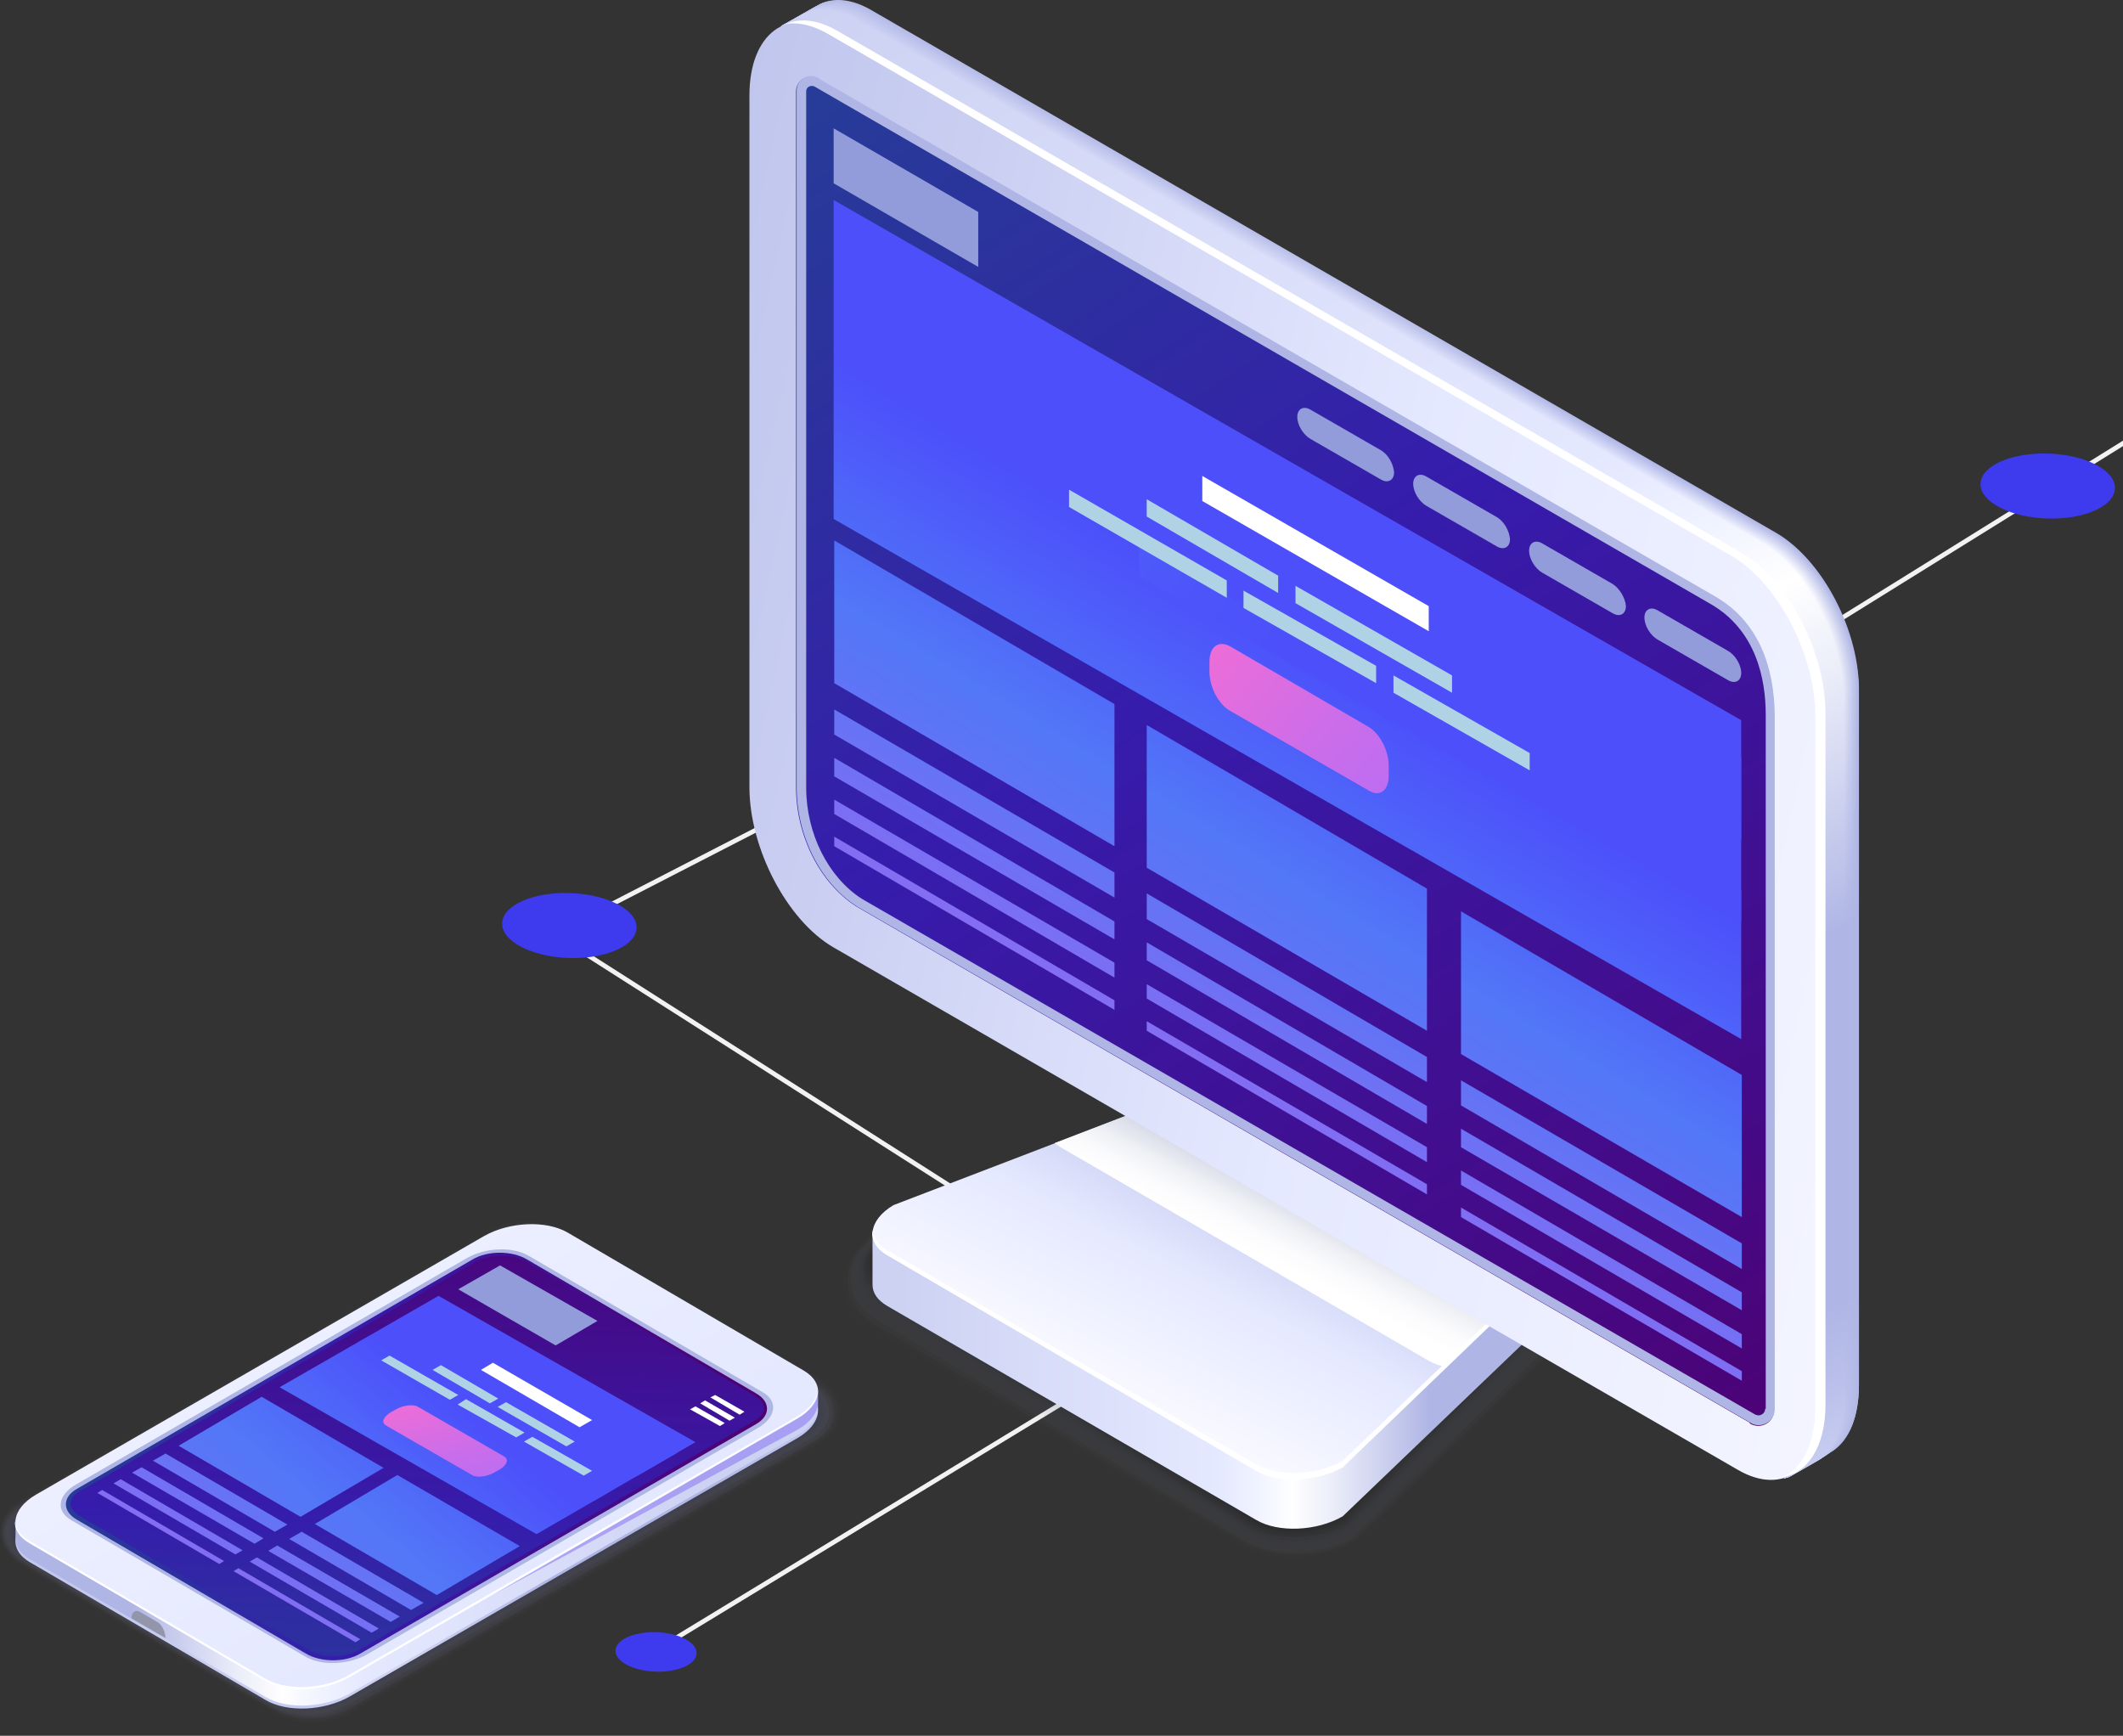 <svg width="915" height="748" viewBox="0 0 915 748" fill="none" xmlns="http://www.w3.org/2000/svg">
<rect x="0" y="0" width="915" height="748" fill="#333333" stroke="none"/>
<path d="M1026.92 121.549L650.237 355.536L499.768 268.156L238.874 402.409L508.214 574.039L285.861 709.229" stroke="#F2F2F2" stroke-width="2"/>
<ellipse rx="29" ry="14" transform="matrix(-0.999 -0.036 -0.036 0.999 882.558 209.454)" fill="#3E3AEE"/>
<ellipse rx="29" ry="14" transform="matrix(-0.999 -0.036 -0.036 0.999 245.394 398.84)" fill="#3E3AEE"/>
<ellipse rx="17.5" ry="8.5" transform="matrix(-0.999 -0.036 -0.036 0.999 282.747 711.873)" fill="#3E3AEE"/>
<g opacity="0.15">
<path opacity="0.091" d="M379.138 530.149L518.45 476.617C526.175 471.984 536.218 469.668 546.003 469.668C550.381 469.668 554.243 470.183 558.106 471.212C561.711 471.984 565.831 473.786 568.664 475.587L671.667 535.811L674.757 537.612C682.997 542.502 686.603 550.223 686.088 558.459C685.573 566.952 679.392 576.474 670.122 581.621L584.372 664.235C576.647 668.611 567.119 671.184 557.334 671.184C548.836 671.184 541.11 669.383 534.93 665.78L376.048 572.614C368.065 567.981 363.43 560.775 363.43 552.797C364.202 544.046 369.61 535.811 379.138 530.149Z" fill="#9FA5D0"/>
<path opacity="0.182" d="M379.907 530.149L519.219 476.617C526.945 471.984 536.988 469.668 546.773 469.926C551.151 469.926 555.013 470.698 558.618 471.727C561.708 472.499 566.343 474.558 569.176 476.102L671.664 536.068C671.922 536.068 674.497 537.87 674.754 537.87C682.737 542.76 685.312 550.481 684.54 558.459C683.767 565.922 676.557 576.474 668.574 581.364L584.369 663.206C576.901 667.581 567.374 669.898 557.846 669.898C549.605 669.898 541.88 668.096 535.957 664.75L377.075 570.812C369.35 566.437 364.972 559.488 365.23 551.767C365.487 543.274 370.637 535.553 379.907 530.149Z" fill="#8F95BB"/>
<path opacity="0.273" d="M380.429 530.406L519.741 476.874C527.466 472.499 537.509 470.183 547.037 470.44C551.157 470.698 555.277 471.47 558.882 472.242C561.715 473.014 566.865 475.33 569.182 476.874L671.156 536.583C671.413 536.84 673.988 538.127 674.246 538.384C681.971 543.532 683.774 550.995 682.229 558.974C681.199 565.665 673.216 576.989 666.006 581.364L583.345 662.434C576.135 666.552 566.865 668.868 557.595 669.126C549.612 669.126 542.144 667.324 536.479 663.978L377.854 568.753C370.386 564.636 366.523 557.944 366.523 550.738C366.523 542.76 371.674 535.553 380.429 530.406Z" fill="#7F84A7"/>
<path opacity="0.364" d="M381.201 530.406L520.513 476.875C528.239 472.499 538.282 470.183 547.809 470.698C551.929 470.955 556.05 471.727 559.397 472.757C561.972 473.529 567.637 476.102 569.698 477.389L671.156 536.84C671.413 537.098 673.731 538.385 674.246 538.642C681.971 543.789 684.289 551.51 680.684 558.974C680.684 564.893 670.641 577.247 664.203 580.85L583.345 661.147C576.135 665.265 567.122 667.581 558.367 667.581C550.642 667.581 543.174 666.037 537.767 662.692L378.884 566.695C371.931 562.577 368.069 556.4 368.326 549.709C367.811 542.245 372.704 535.296 381.201 530.406Z" fill="#6F7492"/>
<path opacity="0.455" d="M381.716 530.663L521.028 477.131C528.753 472.756 538.796 470.44 548.067 470.955C552.187 471.212 556.049 472.241 559.654 473.271C561.714 473.786 567.895 477.131 569.697 477.903L670.383 536.84C670.898 537.097 672.958 538.384 673.216 538.641C680.683 543.789 682.228 551.767 677.851 558.973C677.851 564.12 666.778 577.246 661.37 580.334L582.058 659.86C575.105 663.978 566.35 666.037 557.594 666.037C549.869 666.037 542.916 664.493 537.509 661.404L378.626 564.635C371.931 560.775 368.326 554.855 368.583 548.679C369.098 541.73 373.733 535.296 381.716 530.663Z" fill="#5F637D"/>
<path opacity="0.545" d="M382.226 530.663L521.538 477.132C529.263 472.756 539.306 470.698 548.576 471.212C552.697 471.47 556.559 472.499 560.164 473.786C561.967 474.301 568.662 477.904 570.207 478.676L670.378 537.355C670.893 537.612 672.953 538.899 673.211 539.156C680.421 544.304 681.451 552.282 676.301 559.231C676.301 563.349 664.198 577.504 659.563 580.077L581.795 658.831C575.1 662.691 566.602 664.75 558.104 665.008C550.637 665.008 543.684 663.463 538.534 660.375L379.651 562.577C373.213 558.973 369.866 553.311 370.123 547.392C370.381 541.215 374.758 535.039 382.226 530.663Z" fill="#505368"/>
<path opacity="0.636" d="M383.001 530.921L522.313 477.39C530.038 473.014 540.081 470.956 549.094 471.728C553.214 471.985 557.077 473.272 560.424 474.301C561.712 474.816 569.18 478.676 570.21 479.191L669.866 537.613C670.638 538.128 672.183 539.157 672.698 539.414C679.908 544.819 680.166 552.797 673.986 559.489C673.986 562.835 660.853 577.762 657.248 579.821L581.283 657.802C574.587 661.663 566.347 663.721 558.107 663.721C550.897 663.721 544.201 662.435 539.051 659.346L380.169 560.518C374.246 556.915 371.156 551.768 371.413 546.363C371.671 540.701 375.791 535.039 383.001 530.921Z" fill="#404253"/>
<path opacity="0.727" d="M383.519 530.92L522.831 477.388C530.556 473.013 540.599 470.954 549.612 471.984C553.732 472.241 557.594 473.528 560.942 474.815C561.972 475.072 569.697 479.447 570.727 479.962L669.868 537.869C670.641 538.384 672.186 539.413 672.701 539.671C679.653 545.075 679.396 553.053 672.186 559.488C672.186 562.061 658.023 578.018 655.19 579.562L580.513 656.771C574.075 660.374 566.092 662.433 558.109 662.433C551.157 662.433 544.461 661.147 539.569 658.316L380.686 558.716C375.021 555.37 372.188 550.737 372.446 545.59C372.961 540.185 376.823 534.781 383.519 530.92Z" fill="#30323E"/>
<path opacity="0.818" d="M384.029 530.921L523.341 477.389C530.808 473.014 541.109 471.212 549.864 471.984C553.984 472.499 557.589 473.786 560.937 475.073C561.709 475.33 569.95 479.963 570.465 480.22L669.09 537.87C669.863 538.384 671.15 539.156 671.923 539.928C678.618 545.333 677.846 553.569 669.863 559.746C669.863 561.547 654.67 578.276 652.867 579.305L579.735 655.742C573.555 659.345 565.572 661.147 558.104 661.404C551.409 661.404 544.971 660.118 540.079 657.287L381.196 556.657C375.788 553.569 373.213 549.194 373.471 544.304C374.243 539.671 377.591 534.781 384.029 530.921Z" fill="#20212A"/>
<path opacity="0.909" d="M384.801 531.178L524.113 477.646C531.58 473.271 541.881 471.47 550.636 472.499C554.756 473.014 558.361 474.558 561.709 475.587C561.966 475.845 570.979 480.735 571.237 480.992L669.09 538.384C670.12 538.899 671.15 539.671 671.922 540.443C678.618 546.105 677.073 554.084 668.06 560.003C668.06 560.775 651.837 578.533 650.807 579.048L579.219 654.713C573.297 658.316 565.571 660.118 558.104 660.118C551.666 660.118 545.228 658.831 540.593 656.257L381.71 554.598C376.56 551.767 374.243 547.65 374.758 543.274C375.53 539.156 378.62 534.524 384.801 531.178Z" fill="#101115"/>
<path opacity="0.15" d="M541.363 655.227L382.48 552.796C372.952 547.391 374.24 537.611 385.055 531.177L524.367 477.646C535.44 471.211 552.178 470.697 561.706 476.101L668.314 538.641C677.842 544.046 676.555 553.825 665.739 560.26L578.701 653.683C567.629 660.117 550.891 660.889 541.363 655.227Z" fill="black"/>
</g>
<path d="M541.367 654.97L382.485 562.834C378.107 560.26 376.047 557.172 376.047 553.569C376.047 553.569 376.047 531.435 376.047 531.178C376.047 527.06 379.137 534.266 385.06 530.921L524.372 477.389C535.445 470.955 552.183 470.44 561.71 475.845L668.319 538.384C671.409 540.186 673.727 532.465 674.757 534.781C675.014 535.553 674.757 556.914 674.757 557.686C674.757 562.062 671.666 566.437 665.744 570.04L578.706 653.426C567.633 659.86 550.895 660.632 541.367 654.97Z" fill="url(#paint0_linear_1525_2731)"/>
<path d="M541.363 633.095L382.48 540.958C372.952 535.553 374.24 525.774 385.055 519.339L524.625 465.808C535.698 459.374 552.436 458.859 561.963 464.264L668.572 526.803C678.1 532.208 676.812 541.988 665.997 548.422L578.701 631.55C567.629 637.727 550.891 638.499 541.363 633.095Z" fill="url(#paint1_linear_1525_2731)"/>
<path d="M668.833 526.545L562.224 464.006C552.697 458.601 535.959 459.116 524.886 465.55L454.586 492.573C455.358 493.088 455.873 493.603 456.646 494.117L615.529 586.254C617.846 587.541 620.421 588.57 622.996 589.085L666 548.164C677.073 541.73 678.361 532.207 668.833 526.545Z" fill="url(#paint2_linear_1525_2731)"/>
<path d="M666 546.105L578.705 629.492C567.632 635.926 550.894 636.44 541.366 631.036L382.483 538.899C378.621 536.583 376.303 533.495 376.046 530.406C375.531 534.267 377.591 538.127 382.483 540.958L541.366 633.867C550.894 639.271 567.632 638.757 578.705 632.323L666 548.422C672.438 544.819 675.528 539.929 675.013 535.296C674.498 538.899 671.408 543.017 666 546.105Z" fill="white"/>
<path d="M748.919 633.352L359.051 408.158C339.223 396.577 323 365.693 323 339.185V41.157C323 14.648 339.223 2.295 359.051 13.876L748.919 239.07C768.747 250.651 784.97 281.535 784.97 308.044V606.072C784.97 632.838 768.747 644.934 748.919 633.352Z" fill="url(#paint3_linear_1525_2731)"/>
<path d="M753.554 612.763L369.094 390.657C353.129 380.363 343.086 360.031 343.086 339.185V39.355C343.086 34.465 348.494 31.377 352.614 33.95C353.129 34.208 353.386 34.465 353.644 34.722L738.619 257.085C757.674 268.152 764.627 287.712 764.627 308.558V607.616C764.627 613.02 758.962 616.109 754.327 613.535C754.069 613.02 753.812 612.763 753.554 612.763Z" fill="url(#paint4_linear_1525_2731)"/>
<path d="M738.877 256.828L353.902 34.465C353.644 34.207 353.387 34.207 352.872 33.693C348.494 31.119 343.344 34.207 343.344 39.097V339.184C343.344 360.031 353.387 380.362 369.352 390.657L753.812 612.762C754.07 612.762 754.327 613.02 754.585 613.277C759.22 615.851 764.885 612.505 764.885 607.358V308.043C764.627 287.197 757.932 267.637 738.877 256.828ZM760.765 607.1C760.765 608.902 759.22 609.931 757.932 609.931C757.417 609.931 756.902 609.674 756.645 609.674L371.412 387.311C356.992 378.046 347.464 359.259 347.464 339.441V39.355C347.464 37.81 348.751 37.038 349.781 37.038C350.296 37.038 350.554 37.038 351.069 37.296L737.074 260.173C756.902 271.497 761.022 292.601 761.022 308.043V607.1H760.765Z" fill="#AFB6E5"/>
<path d="M765.4 229.547L375.532 4.353C367.549 -0.279 360.339 -1.051 354.416 1.265C353.644 1.522 337.163 11.045 336.391 11.559C342.571 8.471 350.296 9.243 358.794 14.133L748.661 239.327C768.49 250.908 784.713 281.792 784.713 308.3V606.328C784.713 622.8 778.532 633.866 768.747 636.955C769.52 636.955 770.55 636.697 771.837 635.925C772.352 635.668 789.605 625.373 790.12 625.116C797.073 620.226 801.193 610.446 801.193 596.806V298.521C801.708 272.012 785.485 241.128 765.4 229.547Z" fill="url(#paint5_linear_1525_2731)"/>
<path d="M765.142 229.805L375.275 4.611C367.292 -0.022 360.082 -0.794 354.159 1.523C353.386 1.78 337.163 11.045 336.648 11.56C342.829 8.471 350.554 9.244 359.052 14.133L748.919 239.327C768.747 250.909 784.97 281.792 784.97 308.301V606.329C784.97 622.8 778.79 633.867 769.005 636.955C769.777 636.955 770.807 636.698 772.095 635.926C772.61 635.668 789.606 625.374 790.121 625.116C797.073 620.227 801.193 610.447 801.193 596.806V298.778C801.193 272.013 785.228 241.129 765.142 229.805Z" fill="url(#paint6_linear_1525_2731)"/>
<path d="M764.885 229.805L375.017 4.611C367.034 -0.022 359.824 -0.794 353.901 1.523C353.129 1.78 337.421 11.045 336.648 11.303C342.829 8.214 350.554 8.986 359.052 13.876L748.919 239.07C768.747 250.651 784.971 281.535 784.971 308.044V606.071C784.971 622.543 778.79 633.609 769.005 636.698C769.777 636.698 770.808 636.44 772.095 635.668C772.61 635.411 789.348 625.374 789.606 625.116C796.558 620.227 800.679 610.447 800.679 596.806V298.778C800.936 272.27 784.97 241.386 764.885 229.805Z" fill="url(#paint7_linear_1525_2731)"/>
<path d="M764.627 230.062L374.502 4.868C366.519 0.235 359.309 -0.537 353.386 1.779C352.614 2.037 337.163 11.045 336.391 11.302C342.571 8.214 350.296 8.986 358.794 13.876L748.661 239.069C768.49 250.651 784.713 281.535 784.713 308.043V606.071C784.713 622.542 778.532 633.609 768.747 636.697C769.52 636.697 770.55 636.44 771.837 635.668C772.352 635.41 788.575 625.631 789.09 625.373C796.043 620.483 800.163 610.703 800.163 597.063V299.035C800.678 272.527 784.455 241.643 764.627 230.062Z" fill="url(#paint8_linear_1525_2731)"/>
<path d="M764.37 230.318L374.244 5.125C366.262 0.492 359.051 -0.28 353.129 2.036C352.356 2.294 337.163 11.044 336.391 11.559C342.571 8.47 350.296 9.242 358.794 14.132L748.661 239.326C768.49 250.908 784.713 281.791 784.713 308.3V606.328C784.713 622.799 778.532 633.866 768.747 636.954C769.52 636.954 770.55 636.697 771.837 635.925C772.352 635.667 788.318 626.145 788.833 625.887C795.786 620.997 799.906 611.218 799.906 597.577V299.292C800.421 272.784 784.198 241.9 764.37 230.318Z" fill="url(#paint9_linear_1525_2731)"/>
<path d="M764.112 230.576L373.987 5.382C366.004 0.75 358.794 -0.022 352.871 2.294C352.099 2.551 337.163 11.044 336.391 11.559C342.571 8.471 350.296 9.243 358.794 14.133L748.661 239.327C768.49 250.908 784.713 281.792 784.713 308.3V606.328C784.713 622.8 778.532 633.866 768.747 636.955C769.52 636.955 770.55 636.697 771.837 635.925C772.352 635.668 788.06 626.403 788.575 625.888C795.528 620.998 799.648 611.218 799.648 597.578V299.55C800.163 272.784 783.94 242.158 764.112 230.576Z" fill="url(#paint10_linear_1525_2731)"/>
<path d="M763.597 230.834L373.73 5.382C365.747 0.75 358.537 -0.022 352.614 2.294C351.841 2.551 337.163 11.044 336.648 11.302C342.829 8.213 350.554 8.986 359.052 13.876L748.919 239.069C768.747 250.651 784.97 281.534 784.97 308.043V606.071C784.97 622.542 778.79 633.609 769.005 636.697C769.777 636.697 770.808 636.44 772.095 635.668C772.61 635.41 788.061 626.145 788.576 625.888C795.528 620.998 799.648 611.218 799.648 597.578V299.55C799.906 273.041 783.683 242.158 763.597 230.834Z" fill="url(#paint11_linear_1525_2731)"/>
<path d="M763.34 230.834L373.472 5.64C365.489 1.008 358.279 0.236 352.356 2.552C351.584 2.809 337.163 11.045 336.648 11.302C342.829 8.214 350.554 8.986 359.052 13.876L748.919 239.07C768.747 250.651 784.97 281.535 784.97 308.043V606.071C784.97 622.543 778.79 633.609 769.005 636.698C769.777 636.698 770.808 636.44 772.095 635.668C772.61 635.411 787.803 626.403 788.061 626.146C795.013 621.256 799.133 611.476 799.133 597.836V299.808C799.391 273.299 783.425 242.415 763.34 230.834Z" fill="url(#paint12_linear_1525_2731)"/>
<path d="M763.082 231.091L373.215 5.897C365.232 1.265 358.022 0.492 352.099 2.809C351.326 3.066 337.421 11.044 336.648 11.559C342.829 8.471 350.554 9.243 359.052 14.133L748.919 239.327C768.747 250.908 784.97 281.792 784.97 308.3V606.328C784.97 622.799 778.79 633.866 769.005 636.954C769.777 636.954 770.808 636.697 772.095 635.925C772.61 635.668 787.546 626.917 787.803 626.66C794.756 621.77 798.876 611.99 798.876 598.35V300.065C799.133 273.556 782.91 242.672 763.082 231.091Z" fill="url(#paint13_linear_1525_2731)"/>
<path d="M762.824 231.349L372.699 6.155C364.717 1.522 357.506 0.75 351.584 3.067C350.811 3.324 337.163 11.045 336.391 11.56C342.571 8.471 350.296 9.243 358.794 14.133L748.661 239.327C768.49 250.908 784.713 281.792 784.713 308.301V606.329C784.713 622.8 778.532 633.867 768.747 636.955C769.52 636.955 770.55 636.698 771.837 635.925C772.352 635.668 786.773 627.175 787.288 626.918C794.24 622.028 798.361 612.248 798.361 598.608V300.322C798.876 273.814 782.653 242.93 762.824 231.349Z" fill="url(#paint14_linear_1525_2731)"/>
<path d="M762.567 231.606L372.442 6.412C364.459 1.779 357.249 1.007 351.326 3.323C350.554 3.581 337.163 11.044 336.391 11.559C342.571 8.471 350.296 9.243 358.794 14.133L748.661 239.327C768.49 250.908 784.713 281.792 784.713 308.3V606.328C784.713 622.799 778.532 633.866 768.747 636.954C769.52 636.954 770.55 636.697 771.837 635.925C772.352 635.668 786.515 627.175 787.03 626.917C793.983 622.027 798.103 612.247 798.103 598.607V300.579C798.618 273.813 782.395 242.93 762.567 231.606Z" fill="url(#paint15_linear_1525_2731)"/>
<path d="M762.052 231.606L372.184 6.412C364.202 1.779 356.991 1.007 351.069 3.323C350.296 3.581 337.163 11.044 336.391 11.302C342.571 8.213 350.296 8.985 358.794 13.875L748.661 239.069C768.49 250.651 784.713 281.534 784.713 308.043V606.071C784.713 622.542 778.532 633.609 768.747 636.697C769.52 636.697 770.55 636.44 771.837 635.668C772.352 635.41 786.258 627.175 786.773 626.917C793.725 622.027 797.846 612.248 797.846 598.607V300.579C798.361 274.071 782.138 243.187 762.052 231.606Z" fill="url(#paint16_linear_1525_2731)"/>
<path d="M761.795 231.863L371.927 6.67C363.944 2.037 356.734 1.265 350.811 3.581C350.039 3.839 337.163 11.045 336.648 11.302C342.829 8.214 350.554 8.986 359.052 13.876L748.919 239.07C768.747 250.651 784.97 281.535 784.97 308.043V606.071C784.97 622.542 778.79 633.609 769.005 636.697C769.777 636.697 770.808 636.44 772.095 635.668C772.61 635.411 786.258 627.432 786.773 627.175C793.726 622.285 797.846 612.505 797.846 598.865V300.837C797.846 274.328 781.88 243.445 761.795 231.863Z" fill="url(#paint17_linear_1525_2731)"/>
<path d="M761.537 232.121L371.67 6.927C363.687 2.295 356.477 1.523 350.554 3.839C349.781 4.096 337.421 11.045 336.648 11.56C342.829 8.472 350.554 9.244 359.052 14.134L748.919 239.327C768.747 250.909 784.97 281.793 784.97 308.301V606.329C784.97 622.8 778.79 633.867 769.005 636.955C769.777 636.955 770.807 636.698 772.095 635.926C772.61 635.669 786 627.948 786.258 627.69C793.211 622.8 797.331 613.02 797.331 599.38V301.095C797.588 274.586 781.623 243.703 761.537 232.121Z" fill="url(#paint18_linear_1525_2731)"/>
<path d="M761.279 232.378L371.154 7.184C363.171 2.552 355.961 1.78 350.039 4.096C349.266 4.353 337.163 11.045 336.391 11.559C342.571 8.471 350.296 9.243 358.794 14.133L748.661 239.327C768.49 250.908 784.713 281.792 784.713 308.301V606.328C784.713 622.8 778.532 633.866 768.747 636.955C769.52 636.955 770.55 636.697 771.837 635.925C772.352 635.668 785.228 628.204 785.743 627.69C792.695 622.8 796.816 613.02 796.816 599.38V301.352C797.331 274.586 781.108 243.959 761.279 232.378Z" fill="url(#paint19_linear_1525_2731)"/>
<path d="M761.022 232.635L370.897 7.441C362.914 2.809 355.704 2.036 349.781 4.353C349.009 4.61 337.163 11.302 336.391 11.559C342.571 8.471 350.296 9.243 358.794 14.133L748.661 239.326C768.49 250.908 784.713 281.791 784.713 308.3V606.328C784.713 622.799 778.532 633.866 768.747 636.954C769.52 636.954 770.55 636.697 771.837 635.925C772.352 635.667 784.97 628.204 785.485 627.946C792.438 623.057 796.558 613.277 796.558 599.636V301.351C797.073 274.843 780.85 243.959 761.022 232.635Z" fill="url(#paint20_linear_1525_2731)"/>
<path d="M760.764 232.635L370.639 7.441C362.656 2.809 355.446 2.036 349.524 4.353C348.751 4.61 337.163 11.044 336.391 11.302C342.571 8.213 350.296 8.985 358.794 13.875L748.661 239.069C768.49 250.65 784.713 281.534 784.713 308.043V606.07C784.713 622.542 778.532 633.608 768.747 636.697C769.52 636.697 770.55 636.439 771.837 635.667C772.352 635.41 784.713 628.204 785.228 627.946C792.18 623.057 796.301 613.277 796.301 599.636V301.608C796.816 275.1 780.593 244.216 760.764 232.635Z" fill="url(#paint21_linear_1525_2731)"/>
<path d="M760.249 232.893L370.382 7.699C362.399 3.066 355.189 2.294 349.266 4.611C348.494 4.868 337.163 11.045 336.391 11.559C342.571 8.471 350.296 9.243 358.794 14.133L748.661 239.327C768.49 250.908 784.713 281.792 784.713 308.3V606.328C784.713 622.8 778.532 633.866 768.747 636.955C769.52 636.955 770.55 636.697 771.837 635.925C772.352 635.668 784.455 628.719 784.97 628.462C791.923 623.572 796.043 613.792 796.043 600.152V301.866C796.558 275.358 780.335 244.474 760.249 232.893Z" fill="url(#paint22_linear_1525_2731)"/>
<path d="M759.992 233.15L370.125 7.957C362.142 3.324 354.932 2.552 349.009 4.868C348.236 5.126 337.163 11.045 336.648 11.56C342.829 8.471 350.554 9.244 359.052 14.133L748.919 239.327C768.747 250.909 784.97 281.792 784.97 308.301V606.329C784.97 622.8 778.79 633.867 769.005 636.955C769.777 636.955 770.808 636.698 772.095 635.926C772.61 635.668 784.455 628.977 784.713 628.719C791.666 623.83 795.786 614.05 795.786 600.409V302.124C796.043 275.616 780.078 244.732 759.992 233.15Z" fill="url(#paint23_linear_1525_2731)"/>
<path d="M759.735 233.407L369.867 8.214C361.884 3.581 354.674 2.809 348.751 5.125C347.979 5.383 337.421 11.044 336.648 11.559C342.829 8.471 350.554 9.243 359.052 14.133L748.919 239.327C768.747 250.908 784.971 281.792 784.971 308.3V606.328C784.971 622.8 778.79 633.866 769.005 636.955C769.777 636.955 770.808 636.697 772.095 635.925C772.61 635.668 784.198 628.976 784.455 628.719C791.408 623.829 795.528 614.049 795.528 600.409V302.381C795.786 275.615 779.563 244.731 759.735 233.407Z" fill="url(#paint24_linear_1525_2731)"/>
<path d="M759.477 233.407L369.352 8.214C361.369 3.581 354.159 2.809 348.236 5.125C347.463 5.383 337.163 11.044 336.391 11.302C342.571 8.214 350.296 8.986 358.794 13.876L748.661 239.069C768.49 250.651 784.713 281.534 784.713 308.043V606.071C784.713 622.542 778.532 633.609 768.747 636.697C769.52 636.697 770.55 636.44 771.837 635.668C772.352 635.411 783.425 628.976 783.94 628.719C790.893 623.829 795.013 614.049 795.013 600.409V302.381C795.528 275.872 779.305 244.989 759.477 233.407Z" fill="url(#paint25_linear_1525_2731)"/>
<path d="M759.219 233.664L369.094 8.47C361.111 3.838 353.901 3.066 347.979 5.382C347.206 5.639 337.163 11.044 336.391 11.301C342.571 8.213 350.296 8.985 358.794 13.875L748.661 239.069C768.49 250.65 784.713 281.534 784.713 308.042V606.07C784.713 622.542 778.532 633.608 768.747 636.697C769.52 636.697 770.55 636.439 771.837 635.667C772.352 635.41 783.168 629.233 783.683 628.976C790.635 624.086 794.755 614.306 794.755 600.666V302.638C795.271 276.129 779.048 245.246 759.219 233.664Z" fill="url(#paint26_linear_1525_2731)"/>
<path d="M750.717 238.298L360.592 13.104C352.351 8.472 344.884 7.699 338.961 10.273C344.111 9.501 350.034 10.788 356.472 14.391L746.339 239.585C766.167 251.166 782.39 282.05 782.39 308.558V606.586C782.39 622.286 776.725 632.838 767.97 636.698C779.043 634.896 786.768 623.572 786.768 605.3V307.272C786.768 280.763 770.545 249.879 750.717 238.298Z" fill="white"/>
<path d="M480.326 386.796L359.555 316.536V305.727L480.326 375.987V386.796Z" fill="url(#paint27_linear_1525_2731)"/>
<path d="M480.326 404.812L359.555 334.552V326.573L480.326 397.091V404.812Z" fill="url(#paint28_linear_1525_2731)"/>
<path d="M480.326 421.283L359.555 350.765V344.588L480.326 414.848V421.283Z" fill="url(#paint29_linear_1525_2731)"/>
<path d="M480.326 364.663L359.555 294.403V232.893L480.326 303.41V364.663Z" fill="url(#paint30_linear_1525_2731)"/>
<path d="M615.006 466.322L494.234 396.062V384.995L615.006 455.513V466.322Z" fill="url(#paint31_linear_1525_2731)"/>
<path d="M615.006 484.338L494.234 413.821V406.1L615.006 476.617V484.338Z" fill="url(#paint32_linear_1525_2731)"/>
<path d="M615.006 500.81L494.234 430.292V424.115L615.006 494.376V500.81Z" fill="url(#paint33_linear_1525_2731)"/>
<path d="M615.006 444.189L494.234 373.928V312.418L615.006 382.936V444.189Z" fill="url(#paint34_linear_1525_2731)"/>
<path d="M750.709 546.876L629.68 476.358V465.549L750.709 535.809V546.876Z" fill="url(#paint35_linear_1525_2731)"/>
<path d="M750.709 564.635L629.68 494.375V486.396L750.709 556.914V564.635Z" fill="url(#paint36_linear_1525_2731)"/>
<path d="M750.709 581.107L629.68 510.589V504.412L750.709 574.93V581.107Z" fill="url(#paint37_linear_1525_2731)"/>
<path d="M480.326 435.181L359.555 364.663V360.545L480.326 431.063V435.181Z" fill="url(#paint38_linear_1525_2731)"/>
<path d="M615.006 514.706L494.234 444.188V440.07L615.006 510.331V514.706Z" fill="url(#paint39_linear_1525_2731)"/>
<path d="M750.709 595.004L629.68 524.486V520.368L750.709 590.886V595.004Z" fill="url(#paint40_linear_1525_2731)"/>
<path d="M750.709 524.487L629.68 454.227V392.717L750.709 463.235V524.487Z" fill="url(#paint41_linear_1525_2731)"/>
<path d="M750.452 447.792L359.297 223.628V86.195L750.452 310.36V447.792Z" fill="url(#paint42_linear_1525_2731)"/>
<path d="M750.452 362.09L379.383 148.992V112.961L750.452 326.059V362.09Z" fill="url(#paint43_linear_1525_2731)"/>
<path opacity="0.95" d="M750.451 397.349L490.883 248.335V234.694L750.451 383.708V397.349Z" fill="url(#paint44_linear_1525_2731)"/>
<path d="M590.02 340.729L530.021 306.242C525.128 303.411 521.266 295.948 521.266 289.514V285.138C521.266 278.704 525.128 275.873 530.021 278.447L589.763 313.191C594.655 316.022 598.518 323.486 598.518 329.92V334.295C598.518 340.729 594.655 343.56 590.02 340.729Z" fill="url(#paint45_linear_1525_2731)"/>
<path d="M494.227 222.598L550.878 255.541V248.077L494.227 215.135V222.598ZM558.346 252.453V259.916L625.813 298.521V291.057L558.346 252.453Z" fill="#AFD3E5"/>
<path d="M535.942 261.976L593.109 294.404V286.94L535.942 254.512V261.976ZM460.75 218.481L528.732 257.601V250.137L460.75 211.018V218.481ZM600.577 291.058V298.521L659.289 331.979V324.515L600.577 291.058Z" fill="#AFD3E5"/>
<path d="M615.775 261.203L518.18 205.098V215.907L615.775 272.012V261.203Z" fill="white"/>
<path d="M595.176 194.031L564.79 176.53C561.7 174.729 559.125 176.273 559.125 179.619C559.125 183.222 561.7 187.34 564.79 189.141L595.176 206.642C598.266 208.444 600.841 206.899 600.841 203.554C600.584 199.951 598.266 195.833 595.176 194.031ZM645.133 222.856L614.747 205.355C611.657 203.554 609.082 205.098 609.082 208.444C609.082 212.047 611.657 216.165 614.747 217.966L645.133 235.467C648.223 237.268 650.798 235.724 650.798 232.379C650.54 228.775 648.223 224.658 645.133 222.856ZM695.089 251.681L664.703 234.18C661.613 232.379 659.038 233.923 659.038 237.268C659.038 240.872 661.613 244.989 664.703 246.791L695.089 264.292C698.18 266.093 700.755 264.549 700.755 261.203C700.497 257.6 697.922 253.482 695.089 251.681ZM744.789 280.506L714.403 263.005C711.312 261.203 708.737 262.748 708.737 266.093C708.737 269.696 711.312 273.814 714.403 275.616L744.789 293.116C747.879 294.918 750.454 293.374 750.454 290.028C750.454 286.425 747.879 282.307 744.789 280.506Z" fill="#929CDB"/>
<path d="M421.614 115.02L359.297 78.989V55.312L421.614 91.343V115.02Z" fill="#929CDB"/>
<g opacity="0.2">
<path opacity="0.048" d="M135.192 742.443C140.857 742.443 145.75 741.157 149.87 738.84L353.559 621.739C358.967 618.651 362.057 613.761 362.057 608.357C362.057 602.437 358.452 597.033 352.014 593.172L244.633 530.633C239.483 527.802 233.303 526 226.865 526C221.2 526 216.307 527.287 212.187 529.603L8.498 646.704C3.09 649.792 0 654.682 0 660.087C0 666.006 3.605 671.411 10.043 675.271L117.424 737.811C122.574 740.899 128.754 742.443 135.192 742.443Z" fill="#ABB2E2"/>
<path opacity="0.134" d="M212.187 530.375L8.498 647.476C3.348 650.307 0.516 654.939 0.516 660.087C0.516 665.749 4.121 670.896 10.301 674.499L113.819 734.722C114.077 734.722 118.197 737.296 118.454 737.296C123.605 740.127 130.042 741.414 136.223 741.414C141.373 741.414 147.038 739.612 150.643 737.553L353.045 620.967C358.195 618.136 361.027 613.504 361.027 608.356C361.027 602.694 357.422 597.547 351.242 593.944L244.376 531.662C242.573 530.632 239.741 529.346 237.681 528.831C234.333 527.801 230.471 527.029 226.865 527.029C221.2 527.029 216.05 528.059 212.187 530.375Z" fill="#A4AADC"/>
<path opacity="0.221" d="M212.188 531.148L8.499 648.248C3.606 651.079 0.773 655.454 0.773 660.344C0.773 665.749 4.121 670.639 10.044 673.985L113.82 734.465C114.077 734.723 118.197 736.782 118.455 737.039C123.862 739.87 130.3 740.899 136.48 740.642C141.115 740.642 147.296 738.326 150.643 736.524L352.015 620.71C356.907 617.879 359.74 613.504 359.74 608.614C359.74 603.21 356.392 598.32 350.47 594.974L244.119 532.949C242.316 531.92 239.484 530.633 237.424 529.861C234.076 528.831 230.471 528.059 226.608 528.059C221.201 527.802 216.308 528.831 212.188 531.148Z" fill="#9CA2D7"/>
<path opacity="0.307" d="M212.446 531.92L8.757 649.021C4.122 651.852 1.547 655.97 1.547 660.602C1.547 665.492 4.894 670.382 10.56 673.47L114.851 734.208C115.366 734.466 118.971 736.525 119.486 736.782C124.893 739.356 131.589 740.385 137.511 739.87C141.631 739.87 148.584 737.039 151.417 735.495L351.758 620.196C356.393 617.365 358.968 613.247 358.968 608.615C358.968 603.725 355.621 598.835 349.956 595.746L244.12 533.979C242.575 533.207 239.227 531.405 237.682 530.89C234.334 529.861 230.729 529.089 226.867 528.832C221.459 528.574 216.309 529.604 212.446 531.92Z" fill="#9599D1"/>
<path opacity="0.394" d="M212.704 532.691L9.015 649.792C4.638 652.366 2.062 656.226 2.062 660.601C2.062 665.234 5.153 669.867 10.56 672.955L115.109 733.95C115.624 734.208 119.229 736.267 119.744 736.267C125.409 738.84 132.104 739.612 137.769 738.84C141.375 738.84 149.1 735.494 151.417 733.95L350.471 619.423C354.849 616.85 357.424 612.989 357.424 608.614C357.424 603.981 354.334 599.349 348.926 596.26L243.605 534.75C242.318 533.978 238.713 532.177 237.168 531.662C233.82 530.633 230.215 529.603 226.61 529.603C221.717 529.346 216.567 530.375 212.704 532.691Z" fill="#8E91CB"/>
<path opacity="0.48" d="M212.955 533.206L9.266 650.307C4.888 652.88 2.828 656.483 2.828 660.601C2.828 664.976 5.918 669.094 11.068 672.183L116.132 733.435C116.904 733.95 119.994 735.494 120.767 735.752C126.432 738.325 133.385 738.84 139.05 737.81C142.14 737.81 150.38 733.95 152.698 732.663L350.722 618.651C355.099 616.077 357.16 612.474 357.16 608.356C357.16 603.981 354.069 599.863 348.919 596.775L244.113 535.779C243.083 535.007 238.963 532.948 237.676 532.691C234.328 531.404 230.723 530.632 227.118 530.375C221.71 530.117 216.818 531.147 212.955 533.206Z" fill="#8789C5"/>
<path opacity="0.567" d="M213.211 533.978L9.522 651.079C5.402 653.395 3.342 656.998 3.6 660.601C3.857 664.719 6.432 668.58 11.325 671.411L116.903 732.921C117.676 733.436 120.766 734.98 121.796 735.237C127.719 737.553 134.671 738.068 140.079 736.781C142.654 736.781 151.667 732.406 153.469 731.377L350.463 618.136C354.584 615.82 356.644 612.217 356.386 608.614C356.129 604.496 353.553 600.636 348.661 597.805L244.37 537.067C243.34 536.552 239.22 534.236 237.932 533.721C234.585 532.434 231.237 531.405 227.632 531.147C221.967 530.89 216.817 531.919 213.211 533.978Z" fill="#7F81C0"/>
<path opacity="0.654" d="M213.212 534.75L9.78 651.85C5.918 654.167 3.858 657.255 4.115 660.858C4.373 664.719 6.948 668.322 11.583 670.895L117.419 732.663C118.449 733.178 121.024 734.722 122.312 734.979C128.234 737.295 135.445 737.553 140.595 736.009C142.655 736.009 152.183 731.119 153.728 730.347L349.434 617.621C353.297 615.305 355.357 612.216 355.099 608.613C354.842 604.753 352.267 601.15 347.631 598.576L243.856 538.095C243.083 537.581 238.448 535.264 237.675 534.75C234.585 533.463 230.98 532.433 227.375 532.176C222.225 531.661 217.075 532.691 213.212 534.75Z" fill="#7879BA"/>
<path opacity="0.74" d="M213.473 535.523L9.784 652.624C6.179 654.683 4.376 657.771 4.634 661.117C4.891 664.462 7.209 668.066 11.586 670.639L117.937 732.664C118.967 733.436 121.542 734.466 122.83 734.98C129.01 737.297 136.22 737.297 141.37 735.495C142.916 735.495 153.216 730.09 154.246 729.318L348.922 617.365C352.527 615.306 354.33 612.217 354.072 608.872C353.815 605.526 351.497 601.923 347.12 599.349L243.859 539.126C243.344 538.869 238.194 536.038 237.679 535.78C234.589 534.493 230.983 533.464 227.378 532.949C222.486 532.435 217.078 533.207 213.473 535.523Z" fill="#7171B4"/>
<path opacity="0.827" d="M213.731 536.294L10.042 653.395C6.694 655.454 4.892 658.285 5.149 661.116C5.407 664.204 7.724 667.293 11.845 669.866L118.453 732.149C119.74 732.921 122.058 733.95 123.346 734.465C129.526 736.524 136.994 736.524 141.886 734.465C142.916 734.465 153.989 728.546 154.504 728.031L348.15 616.592C351.498 614.533 353.301 611.702 353.043 608.871C352.786 605.783 350.468 602.694 346.348 600.121L243.859 540.412C243.602 540.155 238.194 537.066 237.679 537.066C234.589 535.78 231.242 534.493 227.636 534.235C222.486 533.206 217.336 533.978 213.731 536.294Z" fill="#6A68AE"/>
<path opacity="0.913" d="M213.985 536.81L10.296 653.91C7.206 655.712 5.661 658.286 5.918 661.117C6.176 663.948 8.236 666.779 12.098 669.095L119.222 731.634C120.51 732.407 122.57 733.436 124.115 733.951C130.552 736.01 137.763 735.752 142.913 733.436C143.428 733.436 155.016 727.002 155.531 726.745L347.889 616.078C350.98 614.276 352.525 611.703 352.267 608.872C352.01 606.041 349.949 603.21 346.087 600.893L243.856 541.185C243.598 541.185 237.933 537.839 237.676 537.839C234.586 536.552 231.238 535.265 227.633 534.751C222.74 533.979 217.59 534.751 213.985 536.81Z" fill="#6260A9"/>
<path opacity="0.2" d="M143.431 732.149L347.12 615.048C353.3 611.445 352.528 605.268 345.318 601.408L237.937 538.611C230.984 534.493 220.169 533.978 213.988 537.581L10.299 654.682C4.119 658.285 4.892 664.462 12.102 668.322L119.483 730.862C126.693 735.237 137.508 735.752 143.431 732.149Z" fill="#5B58A3"/>
</g>
<path d="M114.59 732.663L12.875 673.212C3.604 667.808 4.892 658.543 15.45 652.366L208.581 540.927C219.396 534.75 235.362 533.978 244.632 539.383L346.348 598.834C355.618 604.239 354.331 613.504 343.773 619.68L150.642 731.119C139.826 737.296 123.861 738.068 114.59 732.663Z" fill="url(#paint46_linear_1525_2731)"/>
<path d="M114.591 731.377L12.876 671.926C8.755 669.61 6.695 666.264 6.695 662.918C6.695 662.661 6.695 656.227 6.695 655.97C6.953 652.109 10.043 654.168 15.451 651.08L208.582 539.641C219.397 533.464 235.363 532.692 244.633 538.097L346.349 597.548C350.469 599.864 352.529 595.746 352.529 599.092C352.529 599.349 352.529 607.07 352.529 607.328C352.271 611.188 349.181 615.306 343.774 618.394L150.642 729.833C139.827 736.01 123.862 736.782 114.591 731.377Z" fill="url(#paint47_linear_1525_2731)"/>
<path d="M114.59 724.428L12.875 664.977C3.604 659.572 4.892 650.307 15.45 644.13L208.581 532.692C219.396 526.515 235.362 525.743 244.632 531.147L346.348 590.599C355.618 596.003 354.331 605.268 343.773 611.445L150.642 722.884C139.826 729.061 123.861 729.575 114.59 724.428Z" fill="url(#paint48_linear_1525_2731)"/>
<path d="M12.623 663.948L114.339 723.399C123.61 728.803 139.833 728.031 150.39 721.855L343.522 610.416C349.187 607.07 352.02 602.952 352.277 599.092C352.535 603.21 349.444 607.842 343.522 611.445L150.39 722.884C139.575 729.061 123.61 729.833 114.339 724.428L12.623 664.977C8.246 662.403 6.186 659.058 6.443 655.455C6.701 658.543 8.761 661.631 12.623 663.948Z" fill="white"/>
<path d="M32.7 639.755L201.11 542.214C209.093 537.582 220.939 537.067 227.891 541.185L328.577 599.864C335.53 603.724 334.5 610.673 326.775 615.306L158.364 712.847C150.381 717.479 138.536 717.994 131.583 713.876L30.897 655.197C23.945 651.337 24.717 644.388 32.7 639.755Z" fill="#AFB6E5"/>
<path d="M227.123 542.729C220.685 538.869 210.127 538.869 203.689 542.729L33.219 641.557C26.781 645.16 26.781 651.337 33.219 654.94L131.845 712.59C138.282 716.45 148.84 716.45 155.278 712.59L325.748 613.762C332.186 610.159 332.186 603.982 325.748 600.379L227.123 542.729Z" fill="url(#paint49_linear_1525_2731)"/>
<path d="M143.944 713.62C148.064 713.62 151.927 712.59 154.759 711.046L325.23 612.218C327.805 610.674 329.35 608.872 329.35 606.813C329.35 604.755 327.805 602.953 325.23 601.409L226.604 543.759C223.772 541.958 219.909 541.186 215.789 541.186C211.669 541.186 207.806 542.215 204.973 543.759L34.503 642.587C31.928 644.131 30.383 645.933 30.383 647.992C30.383 650.051 31.928 651.852 34.503 653.396L133.129 711.046C135.704 712.848 139.566 713.62 143.944 713.62Z" fill="url(#paint50_linear_1525_2731)"/>
<path opacity="0.5" d="M213.219 686.853L343.776 611.188C349.183 608.099 352.273 603.982 352.531 600.121C352.531 599.864 352.531 598.32 352.531 596.775C352.531 596.775 352.531 604.754 352.531 605.011C352.273 608.871 349.183 612.989 343.776 616.078L213.219 686.853Z" fill="#836DF3"/>
<path d="M56.656 697.405L71.334 705.898C71.334 703.324 69.789 699.979 67.729 698.949L60.261 694.574C58.201 693.545 56.656 694.832 56.656 697.405Z" fill="#9396AB"/>
<path d="M118.454 660.088L65.922 629.461L71.329 626.373L123.861 656.999L118.454 660.088Z" fill="url(#paint51_linear_1525_2731)"/>
<path d="M109.695 665.236L56.906 634.609L61.026 632.293L113.558 662.919L109.695 665.236Z" fill="url(#paint52_linear_1525_2731)"/>
<path d="M101.454 669.867L48.922 639.241L52.012 637.439L104.544 668.066L101.454 669.867Z" fill="url(#paint53_linear_1525_2731)"/>
<path d="M129.516 653.653L76.984 623.027L112.778 601.923L165.31 632.549L129.516 653.653Z" fill="url(#paint54_linear_1525_2731)"/>
<path d="M177.157 693.803L124.625 663.176L130.033 660.088L182.564 690.714L177.157 693.803Z" fill="url(#paint55_linear_1525_2731)"/>
<path d="M168.406 698.95L115.617 668.324L119.48 666.008L172.269 696.634L168.406 698.95Z" fill="url(#paint56_linear_1525_2731)"/>
<path d="M160.164 703.582L107.633 672.956L110.723 671.154L163.255 701.781L160.164 703.582Z" fill="url(#paint57_linear_1525_2731)"/>
<path d="M188.235 687.368L135.703 656.742L171.239 635.638L224.028 666.264L188.235 687.368Z" fill="url(#paint58_linear_1525_2731)"/>
<path d="M94.5 673.984L41.969 643.358L44.029 642.071L96.561 672.698L94.5 673.984Z" fill="url(#paint59_linear_1525_2731)"/>
<path d="M153.211 707.7L100.68 677.074L102.74 675.787L155.271 706.413L153.211 707.7Z" fill="url(#paint60_linear_1525_2731)"/>
<path d="M231.236 661.116L120.508 597.804L189.005 558.428L299.734 621.482L231.236 661.116Z" fill="url(#paint61_linear_1525_2731)"/>
<path d="M273.981 636.41L172.266 578.246L190.034 567.951L291.75 626.115L273.981 636.41Z" fill="url(#paint62_linear_1525_2731)"/>
<path opacity="0.95" d="M256.211 646.704L203.422 616.335L210.375 612.475L263.164 642.586L256.211 646.704Z" fill="url(#paint63_linear_1525_2731)"/>
<path d="M203.421 635.638L166.34 614.277C164.279 612.99 165.052 610.674 168.4 608.615L170.717 607.328C173.807 605.527 178.185 605.012 180.245 606.299L217.326 627.66C219.386 628.947 218.614 631.263 215.266 633.322L212.949 634.609C209.858 636.41 205.481 636.925 203.421 635.638Z" fill="url(#paint64_linear_1525_2731)"/>
<path d="M186.422 590.34L211.143 604.753L214.748 602.694L190.027 588.281L186.422 590.34ZM218.095 604.238L214.49 606.297L244.104 623.283L247.709 621.224L218.095 604.238Z" fill="#AFD3E5"/>
<path d="M197.242 605.268L222.478 619.423L226.083 617.364L200.847 602.952L197.242 605.268ZM164.281 586.223L193.895 603.209L197.5 601.15L167.886 584.164L164.281 586.223ZM229.431 619.166L225.826 621.225L251.577 635.894L255.182 633.835L229.431 619.166Z" fill="#AFD3E5"/>
<path d="M255.186 611.96L212.439 587.253L207.289 590.341L249.778 615.048L255.186 611.96Z" fill="white"/>
<path d="M239.474 579.79L197.5 555.597L215.526 545.303L257.499 569.238L239.474 579.79Z" fill="#929CDB"/>
<path d="M318.79 609.643L306.172 602.18L308.232 601.15L320.85 608.357L318.79 609.643Z" fill="white"/>
<path d="M314.415 612.217L301.797 604.754L303.857 603.467L316.732 610.93L314.415 612.217Z" fill="white"/>
<path d="M310.297 614.534L297.422 607.328L299.739 606.041L312.357 613.247L310.297 614.534Z" fill="white"/>
<defs>
<linearGradient id="paint0_linear_1525_2731" x1="388.165" y1="565.485" x2="703.511" y2="565.485" gradientUnits="userSpaceOnUse">
<stop stop-color="#CDD2F3"/>
<stop offset="0.434" stop-color="#E5E9FF"/>
<stop offset="0.483" stop-color="#EFF2FF"/>
<stop offset="0.535" stop-color="white"/>
<stop offset="0.591" stop-color="#EBEDF9"/>
<stop offset="0.702" stop-color="#B9BFE8"/>
<stop offset="0.722" stop-color="#AFB6E5"/>
<stop offset="0.909" stop-color="#AFB6E5"/>
<stop offset="0.95" stop-color="#BAC0EA"/>
<stop offset="1" stop-color="#CDD2F3"/>
</linearGradient>
<linearGradient id="paint1_linear_1525_2731" x1="564.845" y1="458.801" x2="481.45" y2="618.449" gradientUnits="userSpaceOnUse">
<stop stop-color="#AFB6E5"/>
<stop offset="0.145" stop-color="#B6BCE8"/>
<stop offset="0.348" stop-color="#C8CDF1"/>
<stop offset="0.581" stop-color="#E5E9FF"/>
<stop offset="0.855" stop-color="#F5F6FF"/>
<stop offset="1" stop-color="white"/>
</linearGradient>
<linearGradient id="paint2_linear_1525_2731" x1="583.186" y1="479.665" x2="547.506" y2="549.28" gradientUnits="userSpaceOnUse">
<stop offset="0.182" stop-color="#4D5A96"/>
<stop offset="0.248" stop-color="#6A75A7"/>
<stop offset="0.364" stop-color="#979FC2"/>
<stop offset="0.481" stop-color="#BDC2D8"/>
<stop offset="0.597" stop-color="#DADCE9"/>
<stop offset="0.712" stop-color="#EEF0F5"/>
<stop offset="0.825" stop-color="#FBFBFD"/>
<stop offset="0.934" stop-color="white"/>
</linearGradient>
<linearGradient id="paint3_linear_1525_2731" x1="5.054" y1="203.336" x2="1008.49" y2="423.669" gradientUnits="userSpaceOnUse">
<stop stop-color="#AFB6E5"/>
<stop offset="0.145" stop-color="#B6BCE8"/>
<stop offset="0.348" stop-color="#C8CDF1"/>
<stop offset="0.581" stop-color="#E5E9FF"/>
<stop offset="0.855" stop-color="#F5F6FF"/>
<stop offset="1" stop-color="white"/>
</linearGradient>
<linearGradient id="paint4_linear_1525_2731" x1="362.461" y1="35.175" x2="772.715" y2="652.421" gradientUnits="userSpaceOnUse">
<stop offset="0.005" stop-color="#273B98"/>
<stop offset="0.227" stop-color="#2F2BA2"/>
<stop offset="0.399" stop-color="#361CAC"/>
<stop offset="0.768" stop-color="#440B89"/>
<stop offset="1" stop-color="#4E0070"/>
</linearGradient>
<linearGradient id="paint5_linear_1525_2731" x1="467.719" y1="-57.362" x2="810.654" y2="630.084" gradientUnits="userSpaceOnUse">
<stop stop-color="#B3BAE7"/>
<stop offset="0.192" stop-color="#B7BDE9"/>
<stop offset="0.283" stop-color="#BAC0E9"/>
<stop offset="0.409" stop-color="#AFB6E5"/>
<stop offset="0.909" stop-color="#AFB6E5"/>
<stop offset="1" stop-color="#B3BAE7"/>
</linearGradient>
<linearGradient id="paint6_linear_1525_2731" x1="467.577" y1="-57.242" x2="810.493" y2="630.165" gradientUnits="userSpaceOnUse">
<stop stop-color="#B4BBE8"/>
<stop offset="0.192" stop-color="#B9BEEA"/>
<stop offset="0.283" stop-color="#BCC2EA"/>
<stop offset="0.409" stop-color="#B2B8E6"/>
<stop offset="0.434" stop-color="#B2B8E6"/>
<stop offset="0.535" stop-color="#B3B9E6"/>
<stop offset="0.722" stop-color="#AFB6E5"/>
<stop offset="0.909" stop-color="#AFB6E5"/>
<stop offset="1" stop-color="#B4BBE8"/>
</linearGradient>
<linearGradient id="paint7_linear_1525_2731" x1="467.435" y1="-57.123" x2="810.331" y2="630.245" gradientUnits="userSpaceOnUse">
<stop stop-color="#B5BCE8"/>
<stop offset="0.192" stop-color="#BAC0EA"/>
<stop offset="0.283" stop-color="#BDC3EB"/>
<stop offset="0.409" stop-color="#B4BBE7"/>
<stop offset="0.434" stop-color="#B4BBE7"/>
<stop offset="0.535" stop-color="#B7BDE7"/>
<stop offset="0.722" stop-color="#AFB6E5"/>
<stop offset="0.909" stop-color="#AFB6E5"/>
<stop offset="1" stop-color="#B5BCE8"/>
</linearGradient>
<linearGradient id="paint8_linear_1525_2731" x1="467.292" y1="-57.004" x2="810.168" y2="630.324" gradientUnits="userSpaceOnUse">
<stop stop-color="#B7BDE9"/>
<stop offset="0.192" stop-color="#BCC1EB"/>
<stop offset="0.283" stop-color="#BFC5EC"/>
<stop offset="0.409" stop-color="#B7BDE9"/>
<stop offset="0.434" stop-color="#B7BDE9"/>
<stop offset="0.535" stop-color="#BAC0E9"/>
<stop offset="0.722" stop-color="#AFB6E5"/>
<stop offset="0.909" stop-color="#AFB6E5"/>
<stop offset="1" stop-color="#B7BDE9"/>
</linearGradient>
<linearGradient id="paint9_linear_1525_2731" x1="467.15" y1="-56.884" x2="810.006" y2="630.404" gradientUnits="userSpaceOnUse">
<stop stop-color="#B8BFE9"/>
<stop offset="0.192" stop-color="#BDC3EC"/>
<stop offset="0.283" stop-color="#C1C6EC"/>
<stop offset="0.409" stop-color="#B9C0EA"/>
<stop offset="0.434" stop-color="#B9C0EA"/>
<stop offset="0.535" stop-color="#BEC4EA"/>
<stop offset="0.722" stop-color="#AFB6E5"/>
<stop offset="0.909" stop-color="#AFB6E5"/>
<stop offset="1" stop-color="#B8BFE9"/>
</linearGradient>
<linearGradient id="paint10_linear_1525_2731" x1="467.008" y1="-56.764" x2="809.844" y2="630.484" gradientUnits="userSpaceOnUse">
<stop stop-color="#B9C0EA"/>
<stop offset="0.192" stop-color="#BFC4ED"/>
<stop offset="0.283" stop-color="#C2C8ED"/>
<stop offset="0.409" stop-color="#BCC2EB"/>
<stop offset="0.434" stop-color="#BCC2EB"/>
<stop offset="0.535" stop-color="#C2C7EB"/>
<stop offset="0.722" stop-color="#AFB6E5"/>
<stop offset="0.909" stop-color="#AFB6E5"/>
<stop offset="1" stop-color="#B9C0EA"/>
</linearGradient>
<linearGradient id="paint11_linear_1525_2731" x1="466.866" y1="-56.644" x2="809.682" y2="630.564" gradientUnits="userSpaceOnUse">
<stop stop-color="#BAC1EA"/>
<stop offset="0.192" stop-color="#C0C6ED"/>
<stop offset="0.283" stop-color="#C4C9EE"/>
<stop offset="0.409" stop-color="#BEC4EC"/>
<stop offset="0.434" stop-color="#BEC5EC"/>
<stop offset="0.535" stop-color="#C6CBEC"/>
<stop offset="0.698" stop-color="#B2B9E6"/>
<stop offset="0.722" stop-color="#AFB6E5"/>
<stop offset="0.909" stop-color="#AFB6E5"/>
<stop offset="0.999" stop-color="#BAC1EA"/>
<stop offset="1" stop-color="#BAC1EA"/>
</linearGradient>
<linearGradient id="paint12_linear_1525_2731" x1="466.723" y1="-56.524" x2="809.52" y2="630.645" gradientUnits="userSpaceOnUse">
<stop stop-color="#BCC2EB"/>
<stop offset="0.192" stop-color="#C2C7EE"/>
<stop offset="0.283" stop-color="#C6CBEF"/>
<stop offset="0.409" stop-color="#C1C7ED"/>
<stop offset="0.434" stop-color="#C1C7EE"/>
<stop offset="0.535" stop-color="#CACEEE"/>
<stop offset="0.677" stop-color="#B6BDE7"/>
<stop offset="0.722" stop-color="#AFB6E5"/>
<stop offset="0.909" stop-color="#AFB6E5"/>
<stop offset="0.988" stop-color="#BAC0EA"/>
<stop offset="1" stop-color="#BCC2EB"/>
</linearGradient>
<linearGradient id="paint13_linear_1525_2731" x1="466.581" y1="-56.405" x2="809.358" y2="630.724" gradientUnits="userSpaceOnUse">
<stop stop-color="#BDC3EC"/>
<stop offset="0.192" stop-color="#C4C9EF"/>
<stop offset="0.283" stop-color="#C7CDF0"/>
<stop offset="0.409" stop-color="#C3C9EF"/>
<stop offset="0.434" stop-color="#C4C9EF"/>
<stop offset="0.535" stop-color="#CDD2EF"/>
<stop offset="0.664" stop-color="#B9C0E8"/>
<stop offset="0.722" stop-color="#AFB6E5"/>
<stop offset="0.909" stop-color="#AFB6E5"/>
<stop offset="0.984" stop-color="#BAC0EA"/>
<stop offset="1" stop-color="#BDC3EC"/>
</linearGradient>
<linearGradient id="paint14_linear_1525_2731" x1="466.438" y1="-56.285" x2="809.196" y2="630.805" gradientUnits="userSpaceOnUse">
<stop stop-color="#BEC4EC"/>
<stop offset="0.192" stop-color="#C5CAEF"/>
<stop offset="0.283" stop-color="#C9CEF1"/>
<stop offset="0.409" stop-color="#C6CBF0"/>
<stop offset="0.434" stop-color="#C6CCF0"/>
<stop offset="0.529" stop-color="#D0D4F0"/>
<stop offset="0.535" stop-color="#D1D5F0"/>
<stop offset="0.651" stop-color="#BDC3EA"/>
<stop offset="0.722" stop-color="#AFB6E5"/>
<stop offset="0.909" stop-color="#AFB6E5"/>
<stop offset="0.98" stop-color="#BAC0EA"/>
<stop offset="1" stop-color="#BEC4EC"/>
</linearGradient>
<linearGradient id="paint15_linear_1525_2731" x1="466.296" y1="-56.166" x2="809.034" y2="630.884" gradientUnits="userSpaceOnUse">
<stop stop-color="#BFC5ED"/>
<stop offset="0.192" stop-color="#C7CCF0"/>
<stop offset="0.283" stop-color="#CBD0F2"/>
<stop offset="0.409" stop-color="#C8CEF1"/>
<stop offset="0.434" stop-color="#C9CEF1"/>
<stop offset="0.523" stop-color="#D3D7F1"/>
<stop offset="0.535" stop-color="#D5D9F1"/>
<stop offset="0.64" stop-color="#C1C7EB"/>
<stop offset="0.722" stop-color="#AFB6E5"/>
<stop offset="0.909" stop-color="#AFB6E5"/>
<stop offset="0.976" stop-color="#BAC0EA"/>
<stop offset="1" stop-color="#BFC5ED"/>
</linearGradient>
<linearGradient id="paint16_linear_1525_2731" x1="466.154" y1="-56.047" x2="808.872" y2="630.964" gradientUnits="userSpaceOnUse">
<stop stop-color="#C1C7ED"/>
<stop offset="0.192" stop-color="#C8CDF1"/>
<stop offset="0.283" stop-color="#CCD1F2"/>
<stop offset="0.409" stop-color="#CBD0F2"/>
<stop offset="0.434" stop-color="#CBD1F3"/>
<stop offset="0.513" stop-color="#D5D9F3"/>
<stop offset="0.535" stop-color="#D9DCF3"/>
<stop offset="0.632" stop-color="#C5CAEC"/>
<stop offset="0.722" stop-color="#AFB6E5"/>
<stop offset="0.909" stop-color="#AFB6E5"/>
<stop offset="0.97" stop-color="#BAC0EA"/>
<stop offset="1" stop-color="#C1C7ED"/>
</linearGradient>
<linearGradient id="paint17_linear_1525_2731" x1="466.012" y1="-55.926" x2="808.71" y2="631.045" gradientUnits="userSpaceOnUse">
<stop stop-color="#C2C8EE"/>
<stop offset="0.192" stop-color="#CACFF2"/>
<stop offset="0.283" stop-color="#CED3F3"/>
<stop offset="0.409" stop-color="#CDD3F3"/>
<stop offset="0.434" stop-color="#CED3F4"/>
<stop offset="0.509" stop-color="#D8DCF4"/>
<stop offset="0.535" stop-color="#DDE0F4"/>
<stop offset="0.625" stop-color="#C9CEEE"/>
<stop offset="0.722" stop-color="#AFB6E5"/>
<stop offset="0.909" stop-color="#AFB6E5"/>
<stop offset="0.968" stop-color="#BAC0EA"/>
<stop offset="1" stop-color="#C2C8EE"/>
</linearGradient>
<linearGradient id="paint18_linear_1525_2731" x1="465.869" y1="-55.806" x2="808.548" y2="631.126" gradientUnits="userSpaceOnUse">
<stop stop-color="#C3C9EE"/>
<stop offset="0.192" stop-color="#CBD0F2"/>
<stop offset="0.283" stop-color="#D0D4F4"/>
<stop offset="0.409" stop-color="#D0D5F4"/>
<stop offset="0.434" stop-color="#D0D6F5"/>
<stop offset="0.502" stop-color="#DADEF5"/>
<stop offset="0.535" stop-color="#E1E3F5"/>
<stop offset="0.618" stop-color="#CDD1EF"/>
<stop offset="0.722" stop-color="#AFB6E5"/>
<stop offset="0.909" stop-color="#AFB6E5"/>
<stop offset="0.966" stop-color="#BAC0EA"/>
<stop offset="1" stop-color="#C3C9EE"/>
</linearGradient>
<linearGradient id="paint19_linear_1525_2731" x1="465.727" y1="-55.688" x2="808.385" y2="631.205" gradientUnits="userSpaceOnUse">
<stop stop-color="#C4CAEF"/>
<stop offset="0.192" stop-color="#CDD2F3"/>
<stop offset="0.283" stop-color="#D1D6F5"/>
<stop offset="0.409" stop-color="#D2D7F6"/>
<stop offset="0.434" stop-color="#D3D8F6"/>
<stop offset="0.502" stop-color="#DDE1F6"/>
<stop offset="0.535" stop-color="#E4E7F6"/>
<stop offset="0.614" stop-color="#D0D5F0"/>
<stop offset="0.722" stop-color="#AFB6E5"/>
<stop offset="0.909" stop-color="#AFB6E5"/>
<stop offset="0.964" stop-color="#BAC0EA"/>
<stop offset="1" stop-color="#C4CAEF"/>
</linearGradient>
<linearGradient id="paint20_linear_1525_2731" x1="465.584" y1="-55.569" x2="808.224" y2="631.285" gradientUnits="userSpaceOnUse">
<stop stop-color="#C6CBF0"/>
<stop offset="0.192" stop-color="#CFD3F4"/>
<stop offset="0.283" stop-color="#D3D8F6"/>
<stop offset="0.409" stop-color="#D5DAF7"/>
<stop offset="0.434" stop-color="#D6DAF8"/>
<stop offset="0.499" stop-color="#E0E3F8"/>
<stop offset="0.535" stop-color="#E8EAF8"/>
<stop offset="0.609" stop-color="#D4D8F1"/>
<stop offset="0.722" stop-color="#AFB6E5"/>
<stop offset="0.909" stop-color="#AFB6E5"/>
<stop offset="0.96" stop-color="#BAC0EA"/>
<stop offset="1" stop-color="#C6CBF0"/>
</linearGradient>
<linearGradient id="paint21_linear_1525_2731" x1="465.441" y1="-55.45" x2="808.061" y2="631.365" gradientUnits="userSpaceOnUse">
<stop stop-color="#C7CCF0"/>
<stop offset="0.192" stop-color="#D0D5F4"/>
<stop offset="0.283" stop-color="#D5D9F7"/>
<stop offset="0.409" stop-color="#D7DCF8"/>
<stop offset="0.434" stop-color="#D8DDF9"/>
<stop offset="0.494" stop-color="#E2E6F9"/>
<stop offset="0.535" stop-color="#ECEEF9"/>
<stop offset="0.605" stop-color="#D8DCF3"/>
<stop offset="0.722" stop-color="#AFB6E5"/>
<stop offset="0.909" stop-color="#AFB6E5"/>
<stop offset="0.958" stop-color="#BAC0EA"/>
<stop offset="1" stop-color="#C7CCF0"/>
</linearGradient>
<linearGradient id="paint22_linear_1525_2731" x1="465.299" y1="-55.33" x2="807.899" y2="631.445" gradientUnits="userSpaceOnUse">
<stop stop-color="#C8CDF1"/>
<stop offset="0.192" stop-color="#D2D6F5"/>
<stop offset="0.283" stop-color="#D6DBF8"/>
<stop offset="0.409" stop-color="#DADEF9"/>
<stop offset="0.434" stop-color="#DBDFFA"/>
<stop offset="0.492" stop-color="#E5E8FA"/>
<stop offset="0.535" stop-color="#F0F1FA"/>
<stop offset="0.601" stop-color="#DCDFF4"/>
<stop offset="0.722" stop-color="#AFB6E5"/>
<stop offset="0.909" stop-color="#AFB6E5"/>
<stop offset="0.957" stop-color="#BAC0EA"/>
<stop offset="1" stop-color="#C8CDF1"/>
</linearGradient>
<linearGradient id="paint23_linear_1525_2731" x1="465.157" y1="-55.21" x2="807.738" y2="631.526" gradientUnits="userSpaceOnUse">
<stop stop-color="#C9CFF1"/>
<stop offset="0.192" stop-color="#D3D8F6"/>
<stop offset="0.283" stop-color="#D8DCF8"/>
<stop offset="0.409" stop-color="#DCE1FA"/>
<stop offset="0.434" stop-color="#DDE2FB"/>
<stop offset="0.488" stop-color="#E7EAFB"/>
<stop offset="0.535" stop-color="#F4F5FB"/>
<stop offset="0.598" stop-color="#E0E3F5"/>
<stop offset="0.722" stop-color="#AFB6E5"/>
<stop offset="0.909" stop-color="#AFB6E5"/>
<stop offset="0.955" stop-color="#BAC0EA"/>
<stop offset="1" stop-color="#C9CFF1"/>
</linearGradient>
<linearGradient id="paint24_linear_1525_2731" x1="465.014" y1="-55.092" x2="807.576" y2="631.605" gradientUnits="userSpaceOnUse">
<stop stop-color="#CBD0F2"/>
<stop offset="0.192" stop-color="#D5D9F7"/>
<stop offset="0.283" stop-color="#DADEF9"/>
<stop offset="0.409" stop-color="#DFE3FC"/>
<stop offset="0.434" stop-color="#E0E4FD"/>
<stop offset="0.488" stop-color="#EAEDFD"/>
<stop offset="0.535" stop-color="#F7F8FD"/>
<stop offset="0.596" stop-color="#E3E6F6"/>
<stop offset="0.719" stop-color="#B1B8E6"/>
<stop offset="0.722" stop-color="#AFB6E5"/>
<stop offset="0.909" stop-color="#AFB6E5"/>
<stop offset="0.953" stop-color="#BAC0EA"/>
<stop offset="1" stop-color="#CBD0F2"/>
</linearGradient>
<linearGradient id="paint25_linear_1525_2731" x1="464.871" y1="-54.973" x2="807.413" y2="631.685" gradientUnits="userSpaceOnUse">
<stop stop-color="#CCD1F2"/>
<stop offset="0.192" stop-color="#D6DBF7"/>
<stop offset="0.283" stop-color="#DBDFFA"/>
<stop offset="0.409" stop-color="#E1E6FD"/>
<stop offset="0.434" stop-color="#E2E7FE"/>
<stop offset="0.485" stop-color="#ECEFFE"/>
<stop offset="0.535" stop-color="#FBFCFE"/>
<stop offset="0.593" stop-color="#E7EAF8"/>
<stop offset="0.71" stop-color="#B5BBE7"/>
<stop offset="0.722" stop-color="#AFB6E5"/>
<stop offset="0.909" stop-color="#AFB6E5"/>
<stop offset="0.951" stop-color="#BAC0EA"/>
<stop offset="1" stop-color="#CCD1F2"/>
</linearGradient>
<linearGradient id="paint26_linear_1525_2731" x1="464.728" y1="-54.855" x2="807.251" y2="631.765" gradientUnits="userSpaceOnUse">
<stop stop-color="#CDD2F3"/>
<stop offset="0.434" stop-color="#E5E9FF"/>
<stop offset="0.483" stop-color="#EFF2FF"/>
<stop offset="0.535" stop-color="white"/>
<stop offset="0.591" stop-color="#EBEDF9"/>
<stop offset="0.702" stop-color="#B9BFE8"/>
<stop offset="0.722" stop-color="#AFB6E5"/>
<stop offset="0.909" stop-color="#AFB6E5"/>
<stop offset="0.95" stop-color="#BAC0EA"/>
<stop offset="1" stop-color="#CDD2F3"/>
</linearGradient>
<linearGradient id="paint27_linear_1525_2731" x1="541.698" y1="149.693" x2="396.751" y2="383.969" gradientUnits="userSpaceOnUse">
<stop offset="0.005" stop-color="#4C4FFA"/>
<stop offset="0.298" stop-color="#4C4FFA"/>
<stop offset="0.325" stop-color="#4C52FA"/>
<stop offset="0.662" stop-color="#5277F7"/>
<stop offset="0.758" stop-color="#5B75F6"/>
<stop offset="0.914" stop-color="#7370F4"/>
<stop offset="1" stop-color="#836DF3"/>
</linearGradient>
<linearGradient id="paint28_linear_1525_2731" x1="550.421" y1="155.089" x2="405.472" y2="389.367" gradientUnits="userSpaceOnUse">
<stop offset="0.005" stop-color="#4C4FFA"/>
<stop offset="0.298" stop-color="#4C4FFA"/>
<stop offset="0.325" stop-color="#4C52FA"/>
<stop offset="0.662" stop-color="#5277F7"/>
<stop offset="0.758" stop-color="#5B75F6"/>
<stop offset="0.914" stop-color="#7370F4"/>
<stop offset="1" stop-color="#836DF3"/>
</linearGradient>
<linearGradient id="paint29_linear_1525_2731" x1="558.101" y1="159.841" x2="413.154" y2="394.118" gradientUnits="userSpaceOnUse">
<stop offset="0.005" stop-color="#4C4FFA"/>
<stop offset="0.298" stop-color="#4C4FFA"/>
<stop offset="0.325" stop-color="#4C52FA"/>
<stop offset="0.662" stop-color="#5277F7"/>
<stop offset="0.758" stop-color="#5B75F6"/>
<stop offset="0.914" stop-color="#7370F4"/>
<stop offset="1" stop-color="#836DF3"/>
</linearGradient>
<linearGradient id="paint30_linear_1525_2731" x1="501.626" y1="166.99" x2="380.376" y2="362.966" gradientUnits="userSpaceOnUse">
<stop offset="0.005" stop-color="#4C4FFA"/>
<stop offset="0.298" stop-color="#4C4FFA"/>
<stop offset="0.325" stop-color="#4C52FA"/>
<stop offset="0.662" stop-color="#5277F7"/>
<stop offset="0.758" stop-color="#5B75F6"/>
<stop offset="0.914" stop-color="#7370F4"/>
<stop offset="1" stop-color="#836DF3"/>
</linearGradient>
<linearGradient id="paint31_linear_1525_2731" x1="674.647" y1="231.946" x2="529.699" y2="466.223" gradientUnits="userSpaceOnUse">
<stop offset="0.005" stop-color="#4C4FFA"/>
<stop offset="0.298" stop-color="#4C4FFA"/>
<stop offset="0.325" stop-color="#4C52FA"/>
<stop offset="0.662" stop-color="#5277F7"/>
<stop offset="0.758" stop-color="#5B75F6"/>
<stop offset="0.914" stop-color="#7370F4"/>
<stop offset="1" stop-color="#836DF3"/>
</linearGradient>
<linearGradient id="paint32_linear_1525_2731" x1="683.367" y1="237.347" x2="538.421" y2="471.621" gradientUnits="userSpaceOnUse">
<stop offset="0.005" stop-color="#4C4FFA"/>
<stop offset="0.298" stop-color="#4C4FFA"/>
<stop offset="0.325" stop-color="#4C52FA"/>
<stop offset="0.662" stop-color="#5277F7"/>
<stop offset="0.758" stop-color="#5B75F6"/>
<stop offset="0.914" stop-color="#7370F4"/>
<stop offset="1" stop-color="#836DF3"/>
</linearGradient>
<linearGradient id="paint33_linear_1525_2731" x1="691.05" y1="242.096" x2="546.102" y2="476.373" gradientUnits="userSpaceOnUse">
<stop offset="0.005" stop-color="#4C4FFA"/>
<stop offset="0.298" stop-color="#4C4FFA"/>
<stop offset="0.325" stop-color="#4C52FA"/>
<stop offset="0.662" stop-color="#5277F7"/>
<stop offset="0.758" stop-color="#5B75F6"/>
<stop offset="0.914" stop-color="#7370F4"/>
<stop offset="1" stop-color="#836DF3"/>
</linearGradient>
<linearGradient id="paint34_linear_1525_2731" x1="634.858" y1="248.786" x2="513.608" y2="444.762" gradientUnits="userSpaceOnUse">
<stop offset="0.005" stop-color="#4C4FFA"/>
<stop offset="0.298" stop-color="#4C4FFA"/>
<stop offset="0.325" stop-color="#4C52FA"/>
<stop offset="0.662" stop-color="#5277F7"/>
<stop offset="0.758" stop-color="#5B75F6"/>
<stop offset="0.914" stop-color="#7370F4"/>
<stop offset="1" stop-color="#836DF3"/>
</linearGradient>
<linearGradient id="paint35_linear_1525_2731" x1="808.682" y1="314.877" x2="663.735" y2="549.154" gradientUnits="userSpaceOnUse">
<stop offset="0.005" stop-color="#4C4FFA"/>
<stop offset="0.298" stop-color="#4C4FFA"/>
<stop offset="0.325" stop-color="#4C52FA"/>
<stop offset="0.662" stop-color="#5277F7"/>
<stop offset="0.758" stop-color="#5B75F6"/>
<stop offset="0.914" stop-color="#7370F4"/>
<stop offset="1" stop-color="#836DF3"/>
</linearGradient>
<linearGradient id="paint36_linear_1525_2731" x1="817.406" y1="320.273" x2="672.457" y2="554.551" gradientUnits="userSpaceOnUse">
<stop offset="0.005" stop-color="#4C4FFA"/>
<stop offset="0.298" stop-color="#4C4FFA"/>
<stop offset="0.325" stop-color="#4C52FA"/>
<stop offset="0.662" stop-color="#5277F7"/>
<stop offset="0.758" stop-color="#5B75F6"/>
<stop offset="0.914" stop-color="#7370F4"/>
<stop offset="1" stop-color="#836DF3"/>
</linearGradient>
<linearGradient id="paint37_linear_1525_2731" x1="825.086" y1="325.027" x2="680.138" y2="559.303" gradientUnits="userSpaceOnUse">
<stop offset="0.005" stop-color="#4C4FFA"/>
<stop offset="0.298" stop-color="#4C4FFA"/>
<stop offset="0.325" stop-color="#4C52FA"/>
<stop offset="0.662" stop-color="#5277F7"/>
<stop offset="0.758" stop-color="#5B75F6"/>
<stop offset="0.914" stop-color="#7370F4"/>
<stop offset="1" stop-color="#836DF3"/>
</linearGradient>
<linearGradient id="paint38_linear_1525_2731" x1="564.803" y1="163.98" x2="419.852" y2="398.262" gradientUnits="userSpaceOnUse">
<stop offset="0.005" stop-color="#4C4FFA"/>
<stop offset="0.298" stop-color="#4C4FFA"/>
<stop offset="0.325" stop-color="#4C52FA"/>
<stop offset="0.662" stop-color="#5277F7"/>
<stop offset="0.758" stop-color="#5B75F6"/>
<stop offset="0.914" stop-color="#7370F4"/>
<stop offset="1" stop-color="#836DF3"/>
</linearGradient>
<linearGradient id="paint39_linear_1525_2731" x1="697.748" y1="246.239" x2="552.8" y2="480.516" gradientUnits="userSpaceOnUse">
<stop offset="0.005" stop-color="#4C4FFA"/>
<stop offset="0.298" stop-color="#4C4FFA"/>
<stop offset="0.325" stop-color="#4C52FA"/>
<stop offset="0.662" stop-color="#5277F7"/>
<stop offset="0.758" stop-color="#5B75F6"/>
<stop offset="0.914" stop-color="#7370F4"/>
<stop offset="1" stop-color="#836DF3"/>
</linearGradient>
<linearGradient id="paint40_linear_1525_2731" x1="831.783" y1="329.171" x2="686.836" y2="563.447" gradientUnits="userSpaceOnUse">
<stop offset="0.005" stop-color="#4C4FFA"/>
<stop offset="0.298" stop-color="#4C4FFA"/>
<stop offset="0.325" stop-color="#4C52FA"/>
<stop offset="0.662" stop-color="#5277F7"/>
<stop offset="0.758" stop-color="#5B75F6"/>
<stop offset="0.914" stop-color="#7370F4"/>
<stop offset="1" stop-color="#836DF3"/>
</linearGradient>
<linearGradient id="paint41_linear_1525_2731" x1="769.152" y1="331.303" x2="647.901" y2="527.278" gradientUnits="userSpaceOnUse">
<stop offset="0.005" stop-color="#4C4FFA"/>
<stop offset="0.298" stop-color="#4C4FFA"/>
<stop offset="0.325" stop-color="#4C52FA"/>
<stop offset="0.662" stop-color="#5277F7"/>
<stop offset="0.758" stop-color="#5B75F6"/>
<stop offset="0.914" stop-color="#7370F4"/>
<stop offset="1" stop-color="#836DF3"/>
</linearGradient>
<linearGradient id="paint42_linear_1525_2731" x1="590.92" y1="208.741" x2="459.085" y2="421.824" gradientUnits="userSpaceOnUse">
<stop offset="0.005" stop-color="#4C4FFA"/>
<stop offset="0.298" stop-color="#4C4FFA"/>
<stop offset="0.325" stop-color="#4C52FA"/>
<stop offset="0.662" stop-color="#5277F7"/>
<stop offset="0.758" stop-color="#5B75F6"/>
<stop offset="0.914" stop-color="#7370F4"/>
<stop offset="1" stop-color="#836DF3"/>
</linearGradient>
<linearGradient id="paint43_linear_1525_2731" x1="598.717" y1="187.221" x2="487.431" y2="352.635" gradientUnits="userSpaceOnUse">
<stop offset="0.005" stop-color="#4C4FFA"/>
<stop offset="0.535" stop-color="#4C4FFA"/>
<stop offset="0.57" stop-color="#4C52FA"/>
<stop offset="1" stop-color="#5277F7"/>
</linearGradient>
<linearGradient id="paint44_linear_1525_2731" x1="961.94" y1="574.186" x2="407.36" y2="154.24" gradientUnits="userSpaceOnUse">
<stop stop-color="#FFE585"/>
<stop offset="0.051" stop-color="#DBC79D"/>
<stop offset="0.165" stop-color="#807BD8"/>
<stop offset="0.227" stop-color="#4C4FFA"/>
<stop offset="0.46" stop-color="#4C4FFA"/>
<stop offset="0.722" stop-color="#4C4FFA"/>
<stop offset="0.814" stop-color="#4D58F9"/>
<stop offset="0.963" stop-color="#5170F8"/>
<stop offset="1" stop-color="#5277F7"/>
</linearGradient>
<linearGradient id="paint45_linear_1525_2731" x1="604.834" y1="349.255" x2="513.891" y2="268.66" gradientUnits="userSpaceOnUse">
<stop offset="0.035" stop-color="#BB6DF3"/>
<stop offset="0.362" stop-color="#CA6DEA"/>
<stop offset="0.994" stop-color="#F36DD4"/>
<stop offset="1" stop-color="#F36DD4"/>
</linearGradient>
<linearGradient id="paint46_linear_1525_2731" x1="-20.15" y1="636.183" x2="336.144" y2="636.183" gradientUnits="userSpaceOnUse">
<stop stop-color="#BEC4EC"/>
<stop offset="0.192" stop-color="#C5CAEF"/>
<stop offset="0.283" stop-color="#C9CEF1"/>
<stop offset="0.409" stop-color="#C6CBF0"/>
<stop offset="0.434" stop-color="#C6CCF0"/>
<stop offset="0.529" stop-color="#D0D4F0"/>
<stop offset="0.535" stop-color="#D1D5F0"/>
<stop offset="0.651" stop-color="#BDC3EA"/>
<stop offset="0.722" stop-color="#AFB6E5"/>
<stop offset="0.909" stop-color="#AFB6E5"/>
<stop offset="0.98" stop-color="#BAC0EA"/>
<stop offset="1" stop-color="#BEC4EC"/>
</linearGradient>
<linearGradient id="paint47_linear_1525_2731" x1="307.049" y1="634.777" x2="-39.026" y2="634.777" gradientUnits="userSpaceOnUse">
<stop stop-color="#CDD2F3"/>
<stop offset="0.434" stop-color="#E5E9FF"/>
<stop offset="0.483" stop-color="#EFF2FF"/>
<stop offset="0.535" stop-color="white"/>
<stop offset="0.591" stop-color="#EBEDF9"/>
<stop offset="0.702" stop-color="#B9BFE8"/>
<stop offset="0.722" stop-color="#AFB6E5"/>
<stop offset="0.909" stop-color="#AFB6E5"/>
<stop offset="0.95" stop-color="#BAC0EA"/>
<stop offset="1" stop-color="#CDD2F3"/>
</linearGradient>
<linearGradient id="paint48_linear_1525_2731" x1="214.967" y1="682.55" x2="-17.876" y2="322.249" gradientUnits="userSpaceOnUse">
<stop offset="0.02" stop-color="#E5E9FF"/>
<stop offset="0.661" stop-color="#F5F6FF"/>
<stop offset="1" stop-color="white"/>
</linearGradient>
<linearGradient id="paint49_linear_1525_2731" x1="28.503" y1="627.586" x2="330.731" y2="627.586" gradientUnits="userSpaceOnUse">
<stop offset="0.005" stop-color="#273B98"/>
<stop offset="0.227" stop-color="#2F2BA2"/>
<stop offset="0.399" stop-color="#361CAC"/>
<stop offset="0.768" stop-color="#440B89"/>
<stop offset="1" stop-color="#4E0070"/>
</linearGradient>
<linearGradient id="paint50_linear_1525_2731" x1="175.789" y1="752.099" x2="183.415" y2="503.579" gradientUnits="userSpaceOnUse">
<stop offset="0.005" stop-color="#273B98"/>
<stop offset="0.227" stop-color="#2F2BA2"/>
<stop offset="0.399" stop-color="#361CAC"/>
<stop offset="0.768" stop-color="#440B89"/>
<stop offset="1" stop-color="#4E0070"/>
</linearGradient>
<linearGradient id="paint51_linear_1525_2731" x1="424.563" y1="542.416" x2="202.849" y2="806.185" gradientUnits="userSpaceOnUse">
<stop offset="0.005" stop-color="#4C4FFA"/>
<stop offset="0.298" stop-color="#4C4FFA"/>
<stop offset="0.325" stop-color="#4C52FA"/>
<stop offset="0.662" stop-color="#5277F7"/>
<stop offset="0.758" stop-color="#5B75F6"/>
<stop offset="0.914" stop-color="#7370F4"/>
<stop offset="1" stop-color="#836DF3"/>
</linearGradient>
<linearGradient id="paint52_linear_1525_2731" x1="482.372" y1="527.369" x2="233.101" y2="823.924" gradientUnits="userSpaceOnUse">
<stop offset="0.005" stop-color="#4C4FFA"/>
<stop offset="0.298" stop-color="#4C4FFA"/>
<stop offset="0.325" stop-color="#4C52FA"/>
<stop offset="0.662" stop-color="#5277F7"/>
<stop offset="0.758" stop-color="#5B75F6"/>
<stop offset="0.914" stop-color="#7370F4"/>
<stop offset="1" stop-color="#836DF3"/>
</linearGradient>
<linearGradient id="paint53_linear_1525_2731" x1="530.52" y1="514.963" x2="261.5" y2="835.012" gradientUnits="userSpaceOnUse">
<stop offset="0.005" stop-color="#4C4FFA"/>
<stop offset="0.298" stop-color="#4C4FFA"/>
<stop offset="0.325" stop-color="#4C52FA"/>
<stop offset="0.662" stop-color="#5277F7"/>
<stop offset="0.758" stop-color="#5B75F6"/>
<stop offset="0.914" stop-color="#7370F4"/>
<stop offset="1" stop-color="#836DF3"/>
</linearGradient>
<linearGradient id="paint54_linear_1525_2731" x1="269.161" y1="582.546" x2="137.726" y2="738.911" gradientUnits="userSpaceOnUse">
<stop offset="0.005" stop-color="#4C4FFA"/>
<stop offset="0.298" stop-color="#4C4FFA"/>
<stop offset="0.325" stop-color="#4C52FA"/>
<stop offset="0.662" stop-color="#5277F7"/>
<stop offset="0.758" stop-color="#5B75F6"/>
<stop offset="0.914" stop-color="#7370F4"/>
<stop offset="1" stop-color="#836DF3"/>
</linearGradient>
<linearGradient id="paint55_linear_1525_2731" x1="478.526" y1="577.558" x2="256.811" y2="841.33" gradientUnits="userSpaceOnUse">
<stop offset="0.005" stop-color="#4C4FFA"/>
<stop offset="0.298" stop-color="#4C4FFA"/>
<stop offset="0.325" stop-color="#4C52FA"/>
<stop offset="0.662" stop-color="#5277F7"/>
<stop offset="0.758" stop-color="#5B75F6"/>
<stop offset="0.914" stop-color="#7370F4"/>
<stop offset="1" stop-color="#836DF3"/>
</linearGradient>
<linearGradient id="paint56_linear_1525_2731" x1="535.756" y1="562.691" x2="286.485" y2="859.245" gradientUnits="userSpaceOnUse">
<stop offset="0.005" stop-color="#4C4FFA"/>
<stop offset="0.298" stop-color="#4C4FFA"/>
<stop offset="0.325" stop-color="#4C52FA"/>
<stop offset="0.662" stop-color="#5277F7"/>
<stop offset="0.758" stop-color="#5B75F6"/>
<stop offset="0.914" stop-color="#7370F4"/>
<stop offset="1" stop-color="#836DF3"/>
</linearGradient>
<linearGradient id="paint57_linear_1525_2731" x1="583.479" y1="550.414" x2="314.462" y2="870.459" gradientUnits="userSpaceOnUse">
<stop offset="0.005" stop-color="#4C4FFA"/>
<stop offset="0.298" stop-color="#4C4FFA"/>
<stop offset="0.325" stop-color="#4C52FA"/>
<stop offset="0.662" stop-color="#5277F7"/>
<stop offset="0.758" stop-color="#5B75F6"/>
<stop offset="0.914" stop-color="#7370F4"/>
<stop offset="1" stop-color="#836DF3"/>
</linearGradient>
<linearGradient id="paint58_linear_1525_2731" x1="323.057" y1="617.714" x2="191.623" y2="774.079" gradientUnits="userSpaceOnUse">
<stop offset="0.005" stop-color="#4C4FFA"/>
<stop offset="0.298" stop-color="#4C4FFA"/>
<stop offset="0.325" stop-color="#4C52FA"/>
<stop offset="0.662" stop-color="#5277F7"/>
<stop offset="0.758" stop-color="#5B75F6"/>
<stop offset="0.914" stop-color="#7370F4"/>
<stop offset="1" stop-color="#836DF3"/>
</linearGradient>
<linearGradient id="paint59_linear_1525_2731" x1="611.105" y1="492.341" x2="304.75" y2="856.809" gradientUnits="userSpaceOnUse">
<stop offset="0.005" stop-color="#4C4FFA"/>
<stop offset="0.298" stop-color="#4C4FFA"/>
<stop offset="0.325" stop-color="#4C52FA"/>
<stop offset="0.662" stop-color="#5277F7"/>
<stop offset="0.758" stop-color="#5B75F6"/>
<stop offset="0.914" stop-color="#7370F4"/>
<stop offset="1" stop-color="#836DF3"/>
</linearGradient>
<linearGradient id="paint60_linear_1525_2731" x1="663.281" y1="528.033" x2="356.924" y2="892.502" gradientUnits="userSpaceOnUse">
<stop offset="0.005" stop-color="#4C4FFA"/>
<stop offset="0.298" stop-color="#4C4FFA"/>
<stop offset="0.325" stop-color="#4C52FA"/>
<stop offset="0.662" stop-color="#5277F7"/>
<stop offset="0.758" stop-color="#5B75F6"/>
<stop offset="0.914" stop-color="#7370F4"/>
<stop offset="1" stop-color="#836DF3"/>
</linearGradient>
<linearGradient id="paint61_linear_1525_2731" x1="267.507" y1="592.188" x2="148.828" y2="733.379" gradientUnits="userSpaceOnUse">
<stop offset="0.005" stop-color="#4C4FFA"/>
<stop offset="0.298" stop-color="#4C4FFA"/>
<stop offset="0.325" stop-color="#4C52FA"/>
<stop offset="0.662" stop-color="#5277F7"/>
<stop offset="0.758" stop-color="#5B75F6"/>
<stop offset="0.914" stop-color="#7370F4"/>
<stop offset="1" stop-color="#836DF3"/>
</linearGradient>
<linearGradient id="paint62_linear_1525_2731" x1="287.983" y1="585.765" x2="168.742" y2="704.753" gradientUnits="userSpaceOnUse">
<stop offset="0.005" stop-color="#4C4FFA"/>
<stop offset="0.535" stop-color="#4C4FFA"/>
<stop offset="0.57" stop-color="#4C52FA"/>
<stop offset="1" stop-color="#5277F7"/>
</linearGradient>
<linearGradient id="paint63_linear_1525_2731" x1="290.01" y1="705.492" x2="249.394" y2="556.971" gradientUnits="userSpaceOnUse">
<stop stop-color="#FFE585"/>
<stop offset="0.051" stop-color="#DBC79D"/>
<stop offset="0.165" stop-color="#807BD8"/>
<stop offset="0.227" stop-color="#4C4FFA"/>
<stop offset="0.46" stop-color="#4C4FFA"/>
<stop offset="0.722" stop-color="#4C4FFA"/>
<stop offset="0.814" stop-color="#4D58F9"/>
<stop offset="0.963" stop-color="#5170F8"/>
<stop offset="1" stop-color="#5277F7"/>
</linearGradient>
<linearGradient id="paint64_linear_1525_2731" x1="201.365" y1="642.749" x2="189.892" y2="596.451" gradientUnits="userSpaceOnUse">
<stop offset="0.035" stop-color="#BB6DF3"/>
<stop offset="0.362" stop-color="#CA6DEA"/>
<stop offset="0.994" stop-color="#F36DD4"/>
<stop offset="1" stop-color="#F36DD4"/>
</linearGradient>
</defs>
</svg>
